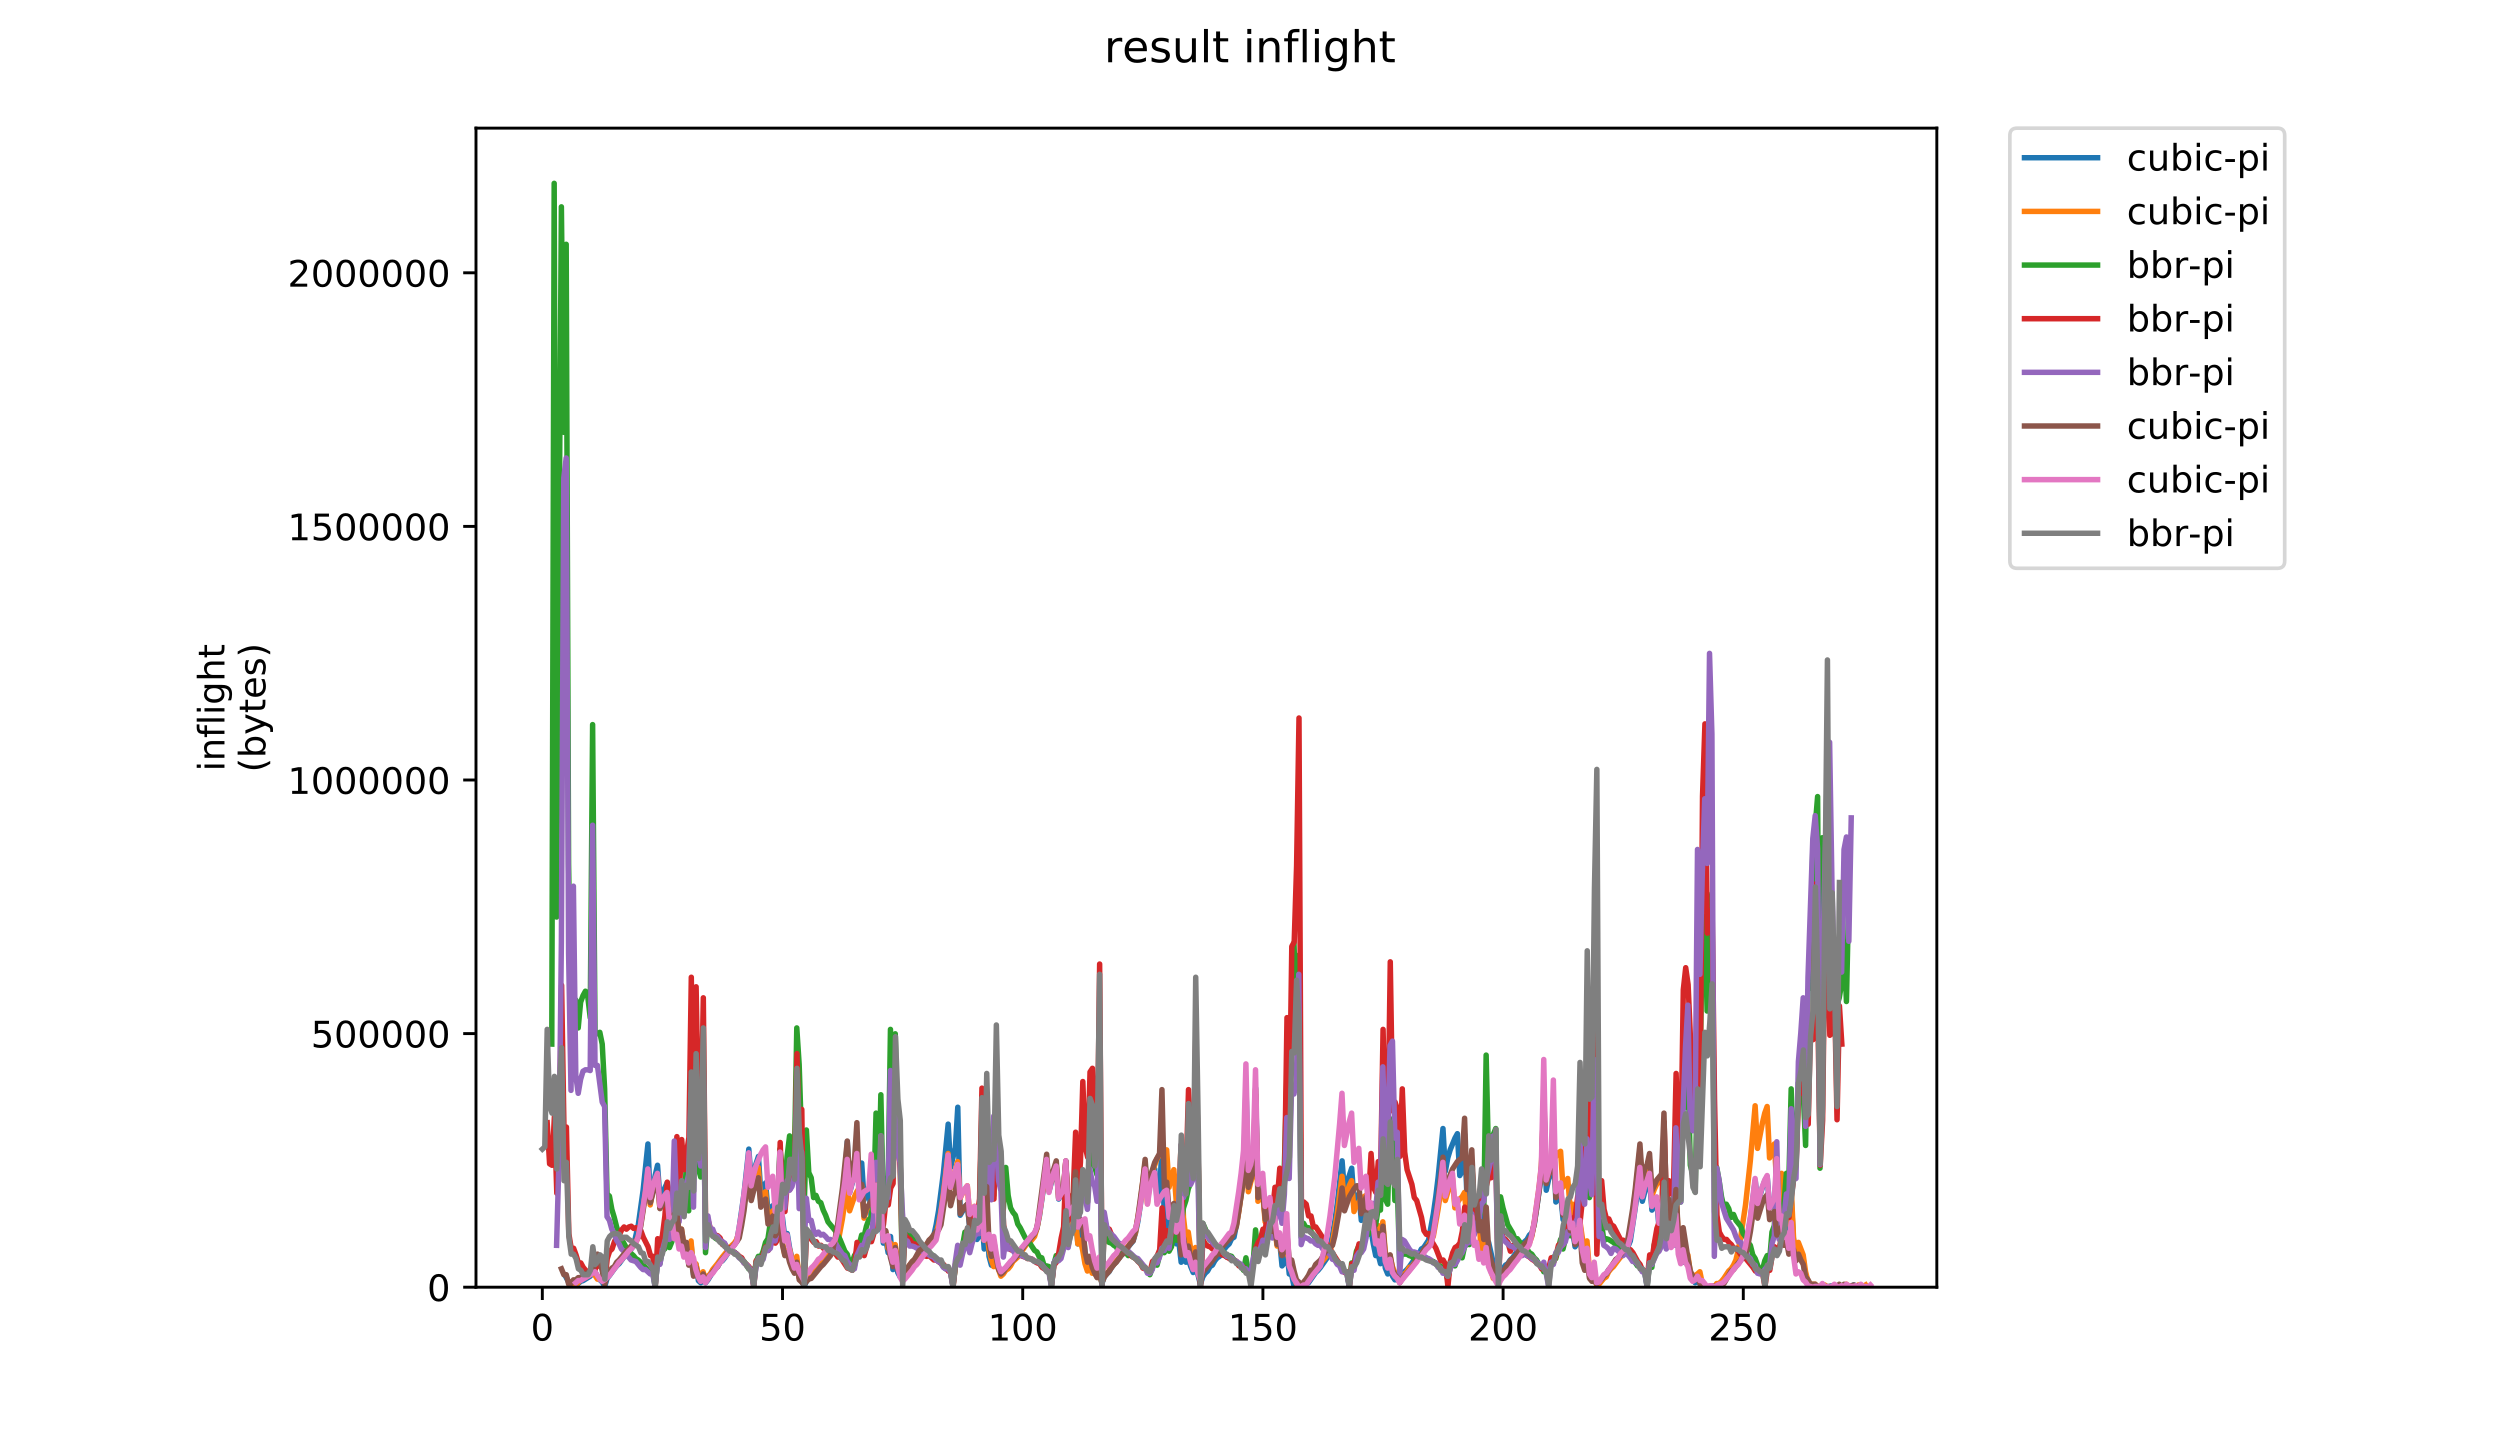 <?xml version="1.0" encoding="utf-8" standalone="no"?>
<!DOCTYPE svg PUBLIC "-//W3C//DTD SVG 1.1//EN"
  "http://www.w3.org/Graphics/SVG/1.1/DTD/svg11.dtd">
<!-- Created with matplotlib (https://matplotlib.org/) -->
<svg height="396pt" version="1.1" viewBox="0 0 684 396" width="684pt" xmlns="http://www.w3.org/2000/svg" xmlns:xlink="http://www.w3.org/1999/xlink">
 <defs>
  <style type="text/css">
*{stroke-linecap:butt;stroke-linejoin:round;}
  </style>
 </defs>
 <g id="figure_1">
  <g id="patch_1">
   <path d="M 0 396 
L 684 396 
L 684 0 
L 0 0 
z
" style="fill:#ffffff;"/>
  </g>
  <g id="axes_1">
   <g id="patch_2">
    <path d="M 130.23 352.174 
L 529.913 352.174 
L 529.913 35.062 
L 130.23 35.062 
z
" style="fill:#ffffff;"/>
   </g>
   <g id="matplotlib.axis_1">
    <g id="xtick_1">
     <g id="line2d_1">
      <defs>
       <path d="M 0 0 
L 0 3.5 
" id="m33ae1ad401" style="stroke:#000000;stroke-width:0.8;"/>
      </defs>
      <g>
       <use style="stroke:#000000;stroke-width:0.8;" x="148.379" xlink:href="#m33ae1ad401" y="352.174"/>
      </g>
     </g>
     <g id="text_1">
      <!-- 0 -->
      <defs>
       <path d="M 31.781 66.406 
Q 24.172 66.406 20.328 58.906 
Q 16.5 51.422 16.5 36.375 
Q 16.5 21.391 20.328 13.891 
Q 24.172 6.391 31.781 6.391 
Q 39.453 6.391 43.281 13.891 
Q 47.125 21.391 47.125 36.375 
Q 47.125 51.422 43.281 58.906 
Q 39.453 66.406 31.781 66.406 
z
M 31.781 74.219 
Q 44.047 74.219 50.516 64.516 
Q 56.984 54.828 56.984 36.375 
Q 56.984 17.969 50.516 8.266 
Q 44.047 -1.422 31.781 -1.422 
Q 19.531 -1.422 13.062 8.266 
Q 6.594 17.969 6.594 36.375 
Q 6.594 54.828 13.062 64.516 
Q 19.531 74.219 31.781 74.219 
z
" id="DejaVuSans-48"/>
      </defs>
      <g transform="translate(145.198 366.773)scale(0.1 -0.1)">
       <use xlink:href="#DejaVuSans-48"/>
      </g>
     </g>
    </g>
    <g id="xtick_2">
     <g id="line2d_2">
      <g>
       <use style="stroke:#000000;stroke-width:0.8;" x="214.096" xlink:href="#m33ae1ad401" y="352.174"/>
      </g>
     </g>
     <g id="text_2">
      <!-- 50 -->
      <defs>
       <path d="M 10.797 72.906 
L 49.516 72.906 
L 49.516 64.594 
L 19.828 64.594 
L 19.828 46.734 
Q 21.969 47.469 24.109 47.828 
Q 26.266 48.188 28.422 48.188 
Q 40.625 48.188 47.75 41.5 
Q 54.891 34.812 54.891 23.391 
Q 54.891 11.625 47.562 5.094 
Q 40.234 -1.422 26.906 -1.422 
Q 22.312 -1.422 17.547 -0.641 
Q 12.797 0.141 7.719 1.703 
L 7.719 11.625 
Q 12.109 9.234 16.797 8.062 
Q 21.484 6.891 26.703 6.891 
Q 35.156 6.891 40.078 11.328 
Q 45.016 15.766 45.016 23.391 
Q 45.016 31 40.078 35.438 
Q 35.156 39.891 26.703 39.891 
Q 22.75 39.891 18.812 39.016 
Q 14.891 38.141 10.797 36.281 
z
" id="DejaVuSans-53"/>
      </defs>
      <g transform="translate(207.734 366.773)scale(0.1 -0.1)">
       <use xlink:href="#DejaVuSans-53"/>
       <use x="63.623" xlink:href="#DejaVuSans-48"/>
      </g>
     </g>
    </g>
    <g id="xtick_3">
     <g id="line2d_3">
      <g>
       <use style="stroke:#000000;stroke-width:0.8;" x="279.814" xlink:href="#m33ae1ad401" y="352.174"/>
      </g>
     </g>
     <g id="text_3">
      <!-- 100 -->
      <defs>
       <path d="M 12.406 8.297 
L 28.516 8.297 
L 28.516 63.922 
L 10.984 60.406 
L 10.984 69.391 
L 28.422 72.906 
L 38.281 72.906 
L 38.281 8.297 
L 54.391 8.297 
L 54.391 0 
L 12.406 0 
z
" id="DejaVuSans-49"/>
      </defs>
      <g transform="translate(270.27 366.773)scale(0.1 -0.1)">
       <use xlink:href="#DejaVuSans-49"/>
       <use x="63.623" xlink:href="#DejaVuSans-48"/>
       <use x="127.246" xlink:href="#DejaVuSans-48"/>
      </g>
     </g>
    </g>
    <g id="xtick_4">
     <g id="line2d_4">
      <g>
       <use style="stroke:#000000;stroke-width:0.8;" x="345.531" xlink:href="#m33ae1ad401" y="352.174"/>
      </g>
     </g>
     <g id="text_4">
      <!-- 150 -->
      <g transform="translate(335.987 366.773)scale(0.1 -0.1)">
       <use xlink:href="#DejaVuSans-49"/>
       <use x="63.623" xlink:href="#DejaVuSans-53"/>
       <use x="127.246" xlink:href="#DejaVuSans-48"/>
      </g>
     </g>
    </g>
    <g id="xtick_5">
     <g id="line2d_5">
      <g>
       <use style="stroke:#000000;stroke-width:0.8;" x="411.248" xlink:href="#m33ae1ad401" y="352.174"/>
      </g>
     </g>
     <g id="text_5">
      <!-- 200 -->
      <defs>
       <path d="M 19.188 8.297 
L 53.609 8.297 
L 53.609 0 
L 7.328 0 
L 7.328 8.297 
Q 12.938 14.109 22.625 23.891 
Q 32.328 33.688 34.812 36.531 
Q 39.547 41.844 41.422 45.531 
Q 43.312 49.219 43.312 52.781 
Q 43.312 58.594 39.234 62.25 
Q 35.156 65.922 28.609 65.922 
Q 23.969 65.922 18.812 64.312 
Q 13.672 62.703 7.812 59.422 
L 7.812 69.391 
Q 13.766 71.781 18.938 73 
Q 24.125 74.219 28.422 74.219 
Q 39.75 74.219 46.484 68.547 
Q 53.219 62.891 53.219 53.422 
Q 53.219 48.922 51.531 44.891 
Q 49.859 40.875 45.406 35.406 
Q 44.188 33.984 37.641 27.219 
Q 31.109 20.453 19.188 8.297 
z
" id="DejaVuSans-50"/>
      </defs>
      <g transform="translate(401.704 366.773)scale(0.1 -0.1)">
       <use xlink:href="#DejaVuSans-50"/>
       <use x="63.623" xlink:href="#DejaVuSans-48"/>
       <use x="127.246" xlink:href="#DejaVuSans-48"/>
      </g>
     </g>
    </g>
    <g id="xtick_6">
     <g id="line2d_6">
      <g>
       <use style="stroke:#000000;stroke-width:0.8;" x="476.965" xlink:href="#m33ae1ad401" y="352.174"/>
      </g>
     </g>
     <g id="text_6">
      <!-- 250 -->
      <g transform="translate(467.422 366.773)scale(0.1 -0.1)">
       <use xlink:href="#DejaVuSans-50"/>
       <use x="63.623" xlink:href="#DejaVuSans-53"/>
       <use x="127.246" xlink:href="#DejaVuSans-48"/>
      </g>
     </g>
    </g>
   </g>
   <g id="matplotlib.axis_2">
    <g id="ytick_1">
     <g id="line2d_7">
      <defs>
       <path d="M 0 0 
L -3.5 0 
" id="m9565094655" style="stroke:#000000;stroke-width:0.8;"/>
      </defs>
      <g>
       <use style="stroke:#000000;stroke-width:0.8;" x="130.23" xlink:href="#m9565094655" y="352.174"/>
      </g>
     </g>
     <g id="text_7">
      <!-- 0 -->
      <g transform="translate(116.868 355.973)scale(0.1 -0.1)">
       <use xlink:href="#DejaVuSans-48"/>
      </g>
     </g>
    </g>
    <g id="ytick_2">
     <g id="line2d_8">
      <g>
       <use style="stroke:#000000;stroke-width:0.8;" x="130.23" xlink:href="#m9565094655" y="282.789"/>
      </g>
     </g>
     <g id="text_8">
      <!-- 500000 -->
      <g transform="translate(85.055 286.588)scale(0.1 -0.1)">
       <use xlink:href="#DejaVuSans-53"/>
       <use x="63.623" xlink:href="#DejaVuSans-48"/>
       <use x="127.246" xlink:href="#DejaVuSans-48"/>
       <use x="190.869" xlink:href="#DejaVuSans-48"/>
       <use x="254.492" xlink:href="#DejaVuSans-48"/>
       <use x="318.115" xlink:href="#DejaVuSans-48"/>
      </g>
     </g>
    </g>
    <g id="ytick_3">
     <g id="line2d_9">
      <g>
       <use style="stroke:#000000;stroke-width:0.8;" x="130.23" xlink:href="#m9565094655" y="213.404"/>
      </g>
     </g>
     <g id="text_9">
      <!-- 1000000 -->
      <g transform="translate(78.693 217.203)scale(0.1 -0.1)">
       <use xlink:href="#DejaVuSans-49"/>
       <use x="63.623" xlink:href="#DejaVuSans-48"/>
       <use x="127.246" xlink:href="#DejaVuSans-48"/>
       <use x="190.869" xlink:href="#DejaVuSans-48"/>
       <use x="254.492" xlink:href="#DejaVuSans-48"/>
       <use x="318.115" xlink:href="#DejaVuSans-48"/>
       <use x="381.738" xlink:href="#DejaVuSans-48"/>
      </g>
     </g>
    </g>
    <g id="ytick_4">
     <g id="line2d_10">
      <g>
       <use style="stroke:#000000;stroke-width:0.8;" x="130.23" xlink:href="#m9565094655" y="144.019"/>
      </g>
     </g>
     <g id="text_10">
      <!-- 1500000 -->
      <g transform="translate(78.693 147.818)scale(0.1 -0.1)">
       <use xlink:href="#DejaVuSans-49"/>
       <use x="63.623" xlink:href="#DejaVuSans-53"/>
       <use x="127.246" xlink:href="#DejaVuSans-48"/>
       <use x="190.869" xlink:href="#DejaVuSans-48"/>
       <use x="254.492" xlink:href="#DejaVuSans-48"/>
       <use x="318.115" xlink:href="#DejaVuSans-48"/>
       <use x="381.738" xlink:href="#DejaVuSans-48"/>
      </g>
     </g>
    </g>
    <g id="ytick_5">
     <g id="line2d_11">
      <g>
       <use style="stroke:#000000;stroke-width:0.8;" x="130.23" xlink:href="#m9565094655" y="74.634"/>
      </g>
     </g>
     <g id="text_11">
      <!-- 2000000 -->
      <g transform="translate(78.693 78.434)scale(0.1 -0.1)">
       <use xlink:href="#DejaVuSans-50"/>
       <use x="63.623" xlink:href="#DejaVuSans-48"/>
       <use x="127.246" xlink:href="#DejaVuSans-48"/>
       <use x="190.869" xlink:href="#DejaVuSans-48"/>
       <use x="254.492" xlink:href="#DejaVuSans-48"/>
       <use x="318.115" xlink:href="#DejaVuSans-48"/>
       <use x="381.738" xlink:href="#DejaVuSans-48"/>
      </g>
     </g>
    </g>
    <g id="text_12">
     <!-- inflight -->
     <defs>
      <path d="M 9.422 54.688 
L 18.406 54.688 
L 18.406 0 
L 9.422 0 
z
M 9.422 75.984 
L 18.406 75.984 
L 18.406 64.594 
L 9.422 64.594 
z
" id="DejaVuSans-105"/>
      <path d="M 54.891 33.016 
L 54.891 0 
L 45.906 0 
L 45.906 32.719 
Q 45.906 40.484 42.875 44.328 
Q 39.844 48.188 33.797 48.188 
Q 26.516 48.188 22.312 43.547 
Q 18.109 38.922 18.109 30.906 
L 18.109 0 
L 9.078 0 
L 9.078 54.688 
L 18.109 54.688 
L 18.109 46.188 
Q 21.344 51.125 25.703 53.562 
Q 30.078 56 35.797 56 
Q 45.219 56 50.047 50.172 
Q 54.891 44.344 54.891 33.016 
z
" id="DejaVuSans-110"/>
      <path d="M 37.109 75.984 
L 37.109 68.5 
L 28.516 68.5 
Q 23.688 68.5 21.797 66.547 
Q 19.922 64.594 19.922 59.516 
L 19.922 54.688 
L 34.719 54.688 
L 34.719 47.703 
L 19.922 47.703 
L 19.922 0 
L 10.891 0 
L 10.891 47.703 
L 2.297 47.703 
L 2.297 54.688 
L 10.891 54.688 
L 10.891 58.5 
Q 10.891 67.625 15.141 71.797 
Q 19.391 75.984 28.609 75.984 
z
" id="DejaVuSans-102"/>
      <path d="M 9.422 75.984 
L 18.406 75.984 
L 18.406 0 
L 9.422 0 
z
" id="DejaVuSans-108"/>
      <path d="M 45.406 27.984 
Q 45.406 37.75 41.375 43.109 
Q 37.359 48.484 30.078 48.484 
Q 22.859 48.484 18.828 43.109 
Q 14.797 37.75 14.797 27.984 
Q 14.797 18.266 18.828 12.891 
Q 22.859 7.516 30.078 7.516 
Q 37.359 7.516 41.375 12.891 
Q 45.406 18.266 45.406 27.984 
z
M 54.391 6.781 
Q 54.391 -7.172 48.188 -13.984 
Q 42 -20.797 29.203 -20.797 
Q 24.469 -20.797 20.266 -20.094 
Q 16.062 -19.391 12.109 -17.922 
L 12.109 -9.188 
Q 16.062 -11.328 19.922 -12.344 
Q 23.781 -13.375 27.781 -13.375 
Q 36.625 -13.375 41.016 -8.766 
Q 45.406 -4.156 45.406 5.172 
L 45.406 9.625 
Q 42.625 4.781 38.281 2.391 
Q 33.938 0 27.875 0 
Q 17.828 0 11.672 7.656 
Q 5.516 15.328 5.516 27.984 
Q 5.516 40.672 11.672 48.328 
Q 17.828 56 27.875 56 
Q 33.938 56 38.281 53.609 
Q 42.625 51.219 45.406 46.391 
L 45.406 54.688 
L 54.391 54.688 
z
" id="DejaVuSans-103"/>
      <path d="M 54.891 33.016 
L 54.891 0 
L 45.906 0 
L 45.906 32.719 
Q 45.906 40.484 42.875 44.328 
Q 39.844 48.188 33.797 48.188 
Q 26.516 48.188 22.312 43.547 
Q 18.109 38.922 18.109 30.906 
L 18.109 0 
L 9.078 0 
L 9.078 75.984 
L 18.109 75.984 
L 18.109 46.188 
Q 21.344 51.125 25.703 53.562 
Q 30.078 56 35.797 56 
Q 45.219 56 50.047 50.172 
Q 54.891 44.344 54.891 33.016 
z
" id="DejaVuSans-104"/>
      <path d="M 18.312 70.219 
L 18.312 54.688 
L 36.812 54.688 
L 36.812 47.703 
L 18.312 47.703 
L 18.312 18.016 
Q 18.312 11.328 20.141 9.422 
Q 21.969 7.516 27.594 7.516 
L 36.812 7.516 
L 36.812 0 
L 27.594 0 
Q 17.188 0 13.234 3.875 
Q 9.281 7.766 9.281 18.016 
L 9.281 47.703 
L 2.688 47.703 
L 2.688 54.688 
L 9.281 54.688 
L 9.281 70.219 
z
" id="DejaVuSans-116"/>
     </defs>
     <g transform="translate(61.415 211.018)rotate(-90)scale(0.1 -0.1)">
      <use xlink:href="#DejaVuSans-105"/>
      <use x="27.783" xlink:href="#DejaVuSans-110"/>
      <use x="91.162" xlink:href="#DejaVuSans-102"/>
      <use x="126.367" xlink:href="#DejaVuSans-108"/>
      <use x="154.15" xlink:href="#DejaVuSans-105"/>
      <use x="181.934" xlink:href="#DejaVuSans-103"/>
      <use x="245.41" xlink:href="#DejaVuSans-104"/>
      <use x="308.789" xlink:href="#DejaVuSans-116"/>
     </g>
     <!-- (bytes) -->
     <defs>
      <path d="M 31 75.875 
Q 24.469 64.656 21.281 53.656 
Q 18.109 42.672 18.109 31.391 
Q 18.109 20.125 21.312 9.062 
Q 24.516 -2 31 -13.188 
L 23.188 -13.188 
Q 15.875 -1.703 12.234 9.375 
Q 8.594 20.453 8.594 31.391 
Q 8.594 42.281 12.203 53.312 
Q 15.828 64.359 23.188 75.875 
z
" id="DejaVuSans-40"/>
      <path d="M 48.688 27.297 
Q 48.688 37.203 44.609 42.844 
Q 40.531 48.484 33.406 48.484 
Q 26.266 48.484 22.188 42.844 
Q 18.109 37.203 18.109 27.297 
Q 18.109 17.391 22.188 11.75 
Q 26.266 6.109 33.406 6.109 
Q 40.531 6.109 44.609 11.75 
Q 48.688 17.391 48.688 27.297 
z
M 18.109 46.391 
Q 20.953 51.266 25.266 53.625 
Q 29.594 56 35.594 56 
Q 45.562 56 51.781 48.094 
Q 58.016 40.188 58.016 27.297 
Q 58.016 14.406 51.781 6.484 
Q 45.562 -1.422 35.594 -1.422 
Q 29.594 -1.422 25.266 0.953 
Q 20.953 3.328 18.109 8.203 
L 18.109 0 
L 9.078 0 
L 9.078 75.984 
L 18.109 75.984 
z
" id="DejaVuSans-98"/>
      <path d="M 32.172 -5.078 
Q 28.375 -14.844 24.75 -17.812 
Q 21.141 -20.797 15.094 -20.797 
L 7.906 -20.797 
L 7.906 -13.281 
L 13.188 -13.281 
Q 16.891 -13.281 18.938 -11.516 
Q 21 -9.766 23.484 -3.219 
L 25.094 0.875 
L 2.984 54.688 
L 12.5 54.688 
L 29.594 11.922 
L 46.688 54.688 
L 56.203 54.688 
z
" id="DejaVuSans-121"/>
      <path d="M 56.203 29.594 
L 56.203 25.203 
L 14.891 25.203 
Q 15.484 15.922 20.484 11.062 
Q 25.484 6.203 34.422 6.203 
Q 39.594 6.203 44.453 7.469 
Q 49.312 8.734 54.109 11.281 
L 54.109 2.781 
Q 49.266 0.734 44.188 -0.344 
Q 39.109 -1.422 33.891 -1.422 
Q 20.797 -1.422 13.156 6.188 
Q 5.516 13.812 5.516 26.812 
Q 5.516 40.234 12.766 48.109 
Q 20.016 56 32.328 56 
Q 43.359 56 49.781 48.891 
Q 56.203 41.797 56.203 29.594 
z
M 47.219 32.234 
Q 47.125 39.594 43.094 43.984 
Q 39.062 48.391 32.422 48.391 
Q 24.906 48.391 20.391 44.141 
Q 15.875 39.891 15.188 32.172 
z
" id="DejaVuSans-101"/>
      <path d="M 44.281 53.078 
L 44.281 44.578 
Q 40.484 46.531 36.375 47.5 
Q 32.281 48.484 27.875 48.484 
Q 21.188 48.484 17.844 46.438 
Q 14.5 44.391 14.5 40.281 
Q 14.5 37.156 16.891 35.375 
Q 19.281 33.594 26.516 31.984 
L 29.594 31.297 
Q 39.156 29.25 43.188 25.516 
Q 47.219 21.781 47.219 15.094 
Q 47.219 7.469 41.188 3.016 
Q 35.156 -1.422 24.609 -1.422 
Q 20.219 -1.422 15.453 -0.562 
Q 10.688 0.297 5.422 2 
L 5.422 11.281 
Q 10.406 8.688 15.234 7.391 
Q 20.062 6.109 24.812 6.109 
Q 31.156 6.109 34.562 8.281 
Q 37.984 10.453 37.984 14.406 
Q 37.984 18.062 35.516 20.016 
Q 33.062 21.969 24.703 23.781 
L 21.578 24.516 
Q 13.234 26.266 9.516 29.906 
Q 5.812 33.547 5.812 39.891 
Q 5.812 47.609 11.281 51.797 
Q 16.75 56 26.812 56 
Q 31.781 56 36.172 55.266 
Q 40.578 54.547 44.281 53.078 
z
" id="DejaVuSans-115"/>
      <path d="M 8.016 75.875 
L 15.828 75.875 
Q 23.141 64.359 26.781 53.312 
Q 30.422 42.281 30.422 31.391 
Q 30.422 20.453 26.781 9.375 
Q 23.141 -1.703 15.828 -13.188 
L 8.016 -13.188 
Q 14.5 -2 17.703 9.062 
Q 20.906 20.125 20.906 31.391 
Q 20.906 42.672 17.703 53.656 
Q 14.5 64.656 8.016 75.875 
z
" id="DejaVuSans-41"/>
     </defs>
     <g transform="translate(72.613 211.295)rotate(-90)scale(0.1 -0.1)">
      <use xlink:href="#DejaVuSans-40"/>
      <use x="39.014" xlink:href="#DejaVuSans-98"/>
      <use x="102.49" xlink:href="#DejaVuSans-121"/>
      <use x="161.67" xlink:href="#DejaVuSans-116"/>
      <use x="200.879" xlink:href="#DejaVuSans-101"/>
      <use x="262.402" xlink:href="#DejaVuSans-115"/>
      <use x="314.502" xlink:href="#DejaVuSans-41"/>
     </g>
    </g>
   </g>
   <g id="line2d_12">
    <path clip-path="url(#p1d6c0a8851)" d="M 154.929 349.562 
L 155.586 350.768 
L 156.243 351.169 
L 156.9 350.969 
L 157.557 350.567 
L 158.214 351.169 
L 158.872 350.567 
L 159.529 350.366 
L 161.5 349.16 
L 162.157 348.155 
L 162.815 348.155 
L 164.129 350.165 
L 164.786 350.768 
L 165.443 351.973 
L 166.1 349.763 
L 166.758 348.959 
L 168.072 347.151 
L 168.729 346.347 
L 169.386 345.744 
L 170.701 343.936 
L 171.358 343.333 
L 173.329 340.922 
L 174.644 335.094 
L 175.958 325.65 
L 177.272 312.991 
L 177.93 329.066 
L 179.244 321.631 
L 179.901 318.818 
L 180.558 327.861 
L 182.53 323.641 
L 183.187 332.08 
L 183.844 330.875 
L 184.501 337.104 
L 185.158 335.697 
L 185.816 340.118 
L 186.473 339.314 
L 187.13 342.931 
L 187.787 342.127 
L 188.444 345.141 
L 189.102 340.52 
L 189.759 348.758 
L 190.416 345.945 
L 191.073 350.366 
L 191.73 350.969 
L 192.387 348.959 
L 193.045 350.969 
L 193.702 350.165 
L 195.673 346.95 
L 196.33 346.548 
L 196.988 345.342 
L 197.645 344.94 
L 198.302 344.137 
L 200.273 341.123 
L 200.931 340.52 
L 201.588 339.515 
L 202.245 335.898 
L 203.559 326.655 
L 204.874 314.398 
L 205.531 323.038 
L 206.845 318.416 
L 207.502 316.407 
L 208.16 326.454 
L 208.817 324.846 
L 209.474 323.641 
L 210.131 331.678 
L 210.788 330.473 
L 211.445 329.87 
L 212.103 335.697 
L 212.76 334.492 
L 213.417 334.09 
L 214.074 333.085 
L 214.731 338.711 
L 215.388 337.506 
L 216.046 341.524 
L 216.703 344.538 
L 217.36 346.749 
L 218.017 344.94 
L 218.674 349.361 
L 219.331 350.366 
L 219.989 351.973 
L 220.646 350.567 
L 221.303 349.763 
L 222.617 348.557 
L 223.932 346.749 
L 225.246 345.543 
L 226.56 343.735 
L 227.218 343.333 
L 227.875 342.328 
L 228.532 340.52 
L 229.189 337.104 
L 230.503 328.463 
L 231.161 323.038 
L 231.818 312.388 
L 232.475 326.253 
L 233.789 321.431 
L 235.104 318.818 
L 235.761 318.215 
L 236.418 328.262 
L 237.075 326.253 
L 237.732 325.047 
L 238.389 333.487 
L 239.047 331.678 
L 239.704 318.416 
L 240.361 336.3 
L 241.018 332.08 
L 241.675 340.118 
L 242.332 338.912 
L 242.99 342.73 
L 243.647 338.309 
L 244.304 347.352 
L 244.961 343.132 
L 245.618 348.155 
L 246.276 349.361 
L 246.933 348.959 
L 247.59 348.356 
L 249.561 345.543 
L 251.533 343.132 
L 252.19 342.127 
L 252.847 341.524 
L 254.819 339.113 
L 255.476 338.108 
L 256.133 335.094 
L 256.79 331.277 
L 258.105 321.029 
L 259.419 307.566 
L 260.076 319.421 
L 261.39 313.996 
L 262.048 302.944 
L 262.705 332.482 
L 264.019 330.272 
L 264.676 329.468 
L 265.334 336.099 
L 265.991 334.893 
L 266.648 334.09 
L 267.305 339.113 
L 267.962 338.108 
L 268.619 333.085 
L 269.277 341.725 
L 269.934 332.482 
L 270.591 343.735 
L 271.248 346.146 
L 271.905 346.347 
L 272.562 344.538 
L 273.22 346.749 
L 273.877 348.356 
L 274.534 347.754 
L 275.848 346.146 
L 276.505 345.543 
L 277.82 343.735 
L 282.42 338.108 
L 283.077 337.506 
L 283.734 335.898 
L 284.392 332.683 
L 285.706 323.641 
L 286.363 318.015 
L 287.02 325.851 
L 288.335 321.029 
L 288.992 319.22 
L 289.649 328.062 
L 290.963 325.851 
L 291.62 317.814 
L 292.278 332.482 
L 292.935 331.277 
L 293.592 337.305 
L 294.249 331.678 
L 294.906 340.319 
L 295.563 339.716 
L 296.221 336.3 
L 296.878 342.73 
L 297.535 345.744 
L 298.192 343.936 
L 298.849 346.749 
L 299.506 348.155 
L 300.164 349.16 
L 300.821 348.356 
L 301.478 351.169 
L 302.135 349.361 
L 302.792 348.557 
L 303.45 347.954 
L 304.107 346.749 
L 310.021 339.515 
L 310.678 337.305 
L 311.336 334.09 
L 311.993 329.669 
L 313.307 318.617 
L 313.964 327.057 
L 314.621 323.641 
L 315.279 321.431 
L 315.936 319.823 
L 316.593 328.664 
L 317.25 327.057 
L 317.907 313.594 
L 318.564 332.884 
L 319.222 331.678 
L 319.879 337.908 
L 320.536 336.501 
L 321.193 335.697 
L 321.85 340.319 
L 322.508 339.515 
L 323.165 345.342 
L 323.822 341.926 
L 324.479 345.342 
L 325.136 344.538 
L 325.793 346.548 
L 326.451 348.155 
L 327.108 344.94 
L 327.765 348.758 
L 328.422 351.37 
L 329.079 349.361 
L 329.736 348.356 
L 330.394 347.754 
L 331.051 346.548 
L 331.708 346.146 
L 332.365 344.94 
L 333.022 344.137 
L 333.679 343.735 
L 334.337 342.529 
L 335.651 340.922 
L 336.308 340.319 
L 336.965 338.912 
L 337.622 338.51 
L 338.28 335.094 
L 339.594 326.454 
L 340.251 321.631 
L 340.908 297.318 
L 341.566 324.846 
L 342.223 322.033 
L 342.88 320.024 
L 343.537 297.72 
L 344.194 327.459 
L 345.509 325.449 
L 346.166 333.085 
L 346.823 331.678 
L 347.48 330.875 
L 348.137 336.501 
L 348.794 335.496 
L 349.452 340.52 
L 350.109 339.515 
L 350.766 346.347 
L 351.423 345.543 
L 352.08 341.926 
L 352.737 348.557 
L 353.395 348.758 
L 354.052 351.973 
L 354.709 351.571 
L 355.366 351.772 
L 356.023 352.174 
L 356.68 351.571 
L 357.338 351.169 
L 357.995 350.969 
L 359.966 348.155 
L 360.624 347.553 
L 361.281 346.749 
L 363.252 343.936 
L 363.909 341.524 
L 365.224 334.09 
L 365.881 329.267 
L 367.195 317.613 
L 367.852 326.253 
L 368.51 323.239 
L 369.167 321.631 
L 369.824 319.622 
L 370.481 328.865 
L 371.138 327.459 
L 371.795 326.655 
L 372.453 333.889 
L 373.11 332.482 
L 373.767 331.678 
L 374.424 337.305 
L 375.081 336.3 
L 375.738 340.319 
L 376.396 343.534 
L 377.053 343.132 
L 377.71 345.744 
L 378.367 341.524 
L 379.024 346.95 
L 379.682 348.557 
L 380.339 346.95 
L 380.996 349.16 
L 381.653 350.165 
L 382.31 349.964 
L 382.967 349.562 
L 383.625 348.557 
L 384.939 347.352 
L 385.596 346.548 
L 387.568 343.735 
L 388.225 343.132 
L 388.882 341.725 
L 389.539 341.323 
L 390.853 339.314 
L 392.168 332.08 
L 392.825 327.459 
L 393.482 322.033 
L 394.796 308.771 
L 395.454 320.426 
L 396.111 316.809 
L 396.768 314.599 
L 398.082 311.384 
L 398.74 310.178 
L 399.397 321.631 
L 400.054 320.426 
L 400.711 310.379 
L 401.368 327.861 
L 402.025 326.454 
L 402.683 325.65 
L 403.34 332.884 
L 403.997 331.277 
L 404.654 330.674 
L 405.311 330.272 
L 406.626 341.926 
L 407.283 339.917 
L 408.597 345.744 
L 409.254 347.553 
L 409.911 350.768 
L 410.569 348.155 
L 411.883 346.146 
L 412.54 345.744 
L 413.197 344.739 
L 413.854 344.137 
L 416.483 340.319 
L 417.798 339.113 
L 418.455 337.908 
L 419.112 337.305 
L 419.769 335.094 
L 421.741 321.431 
L 422.398 301.337 
L 423.055 325.65 
L 423.712 322.636 
L 424.369 321.23 
L 425.026 310.379 
L 425.684 328.865 
L 426.998 326.655 
L 427.655 333.688 
L 428.312 332.482 
L 428.969 331.678 
L 429.627 337.506 
L 430.284 336.501 
L 430.941 341.123 
L 431.598 340.118 
L 432.255 334.291 
L 432.912 342.931 
L 433.57 345.543 
L 434.227 343.735 
L 434.884 346.749 
L 435.541 348.557 
L 436.198 349.562 
L 436.856 351.37 
L 437.513 350.969 
L 438.17 349.964 
L 438.827 349.361 
L 439.484 348.557 
L 440.141 347.352 
L 440.799 346.95 
L 441.456 345.945 
L 442.113 345.342 
L 442.77 344.538 
L 444.742 341.323 
L 445.399 341.123 
L 446.056 339.515 
L 448.027 326.253 
L 448.685 320.627 
L 449.342 328.664 
L 450.656 323.641 
L 451.313 322.636 
L 451.97 331.076 
L 453.285 328.463 
L 453.942 336.3 
L 454.599 334.09 
L 455.256 332.281 
L 455.914 338.51 
L 456.571 337.305 
L 457.228 336.501 
L 457.885 336.3 
L 458.542 340.721 
L 459.199 339.716 
L 459.857 343.333 
L 460.514 345.342 
L 461.171 341.725 
L 462.485 348.758 
L 463.8 350.969 
L 464.457 349.16 
L 465.114 351.37 
L 465.771 350.969 
L 466.428 351.973 
L 467.085 352.174 
L 468.4 352.174 
L 469.057 351.973 
L 469.714 351.973 
L 470.371 351.169 
L 471.028 351.169 
L 471.686 350.165 
L 472.343 349.562 
L 473.657 347.754 
L 474.314 346.95 
L 474.972 346.347 
L 476.286 344.538 
L 476.943 343.735 
L 477.6 340.922 
L 478.257 337.506 
L 478.915 333.487 
L 480.229 323.038 
L 480.886 329.267 
L 482.2 324.846 
L 482.858 323.038 
L 483.515 322.033 
L 484.172 330.473 
L 484.829 329.066 
L 485.486 328.062 
L 486.143 321.029 
L 486.801 333.889 
L 487.458 333.085 
L 488.115 338.309 
L 488.772 337.506 
L 489.429 336.099 
L 490.086 327.861 
L 490.744 340.319 
L 491.401 343.735 
L 492.058 342.73 
L 492.715 343.132 
L 493.372 344.538 
L 494.03 350.165 
L 494.687 350.768 
L 495.344 351.772 
L 496.001 352.174 
L 497.973 352.174 
L 498.63 351.37 
L 499.287 352.174 
L 499.944 352.174 
L 501.258 351.772 
L 501.916 351.772 
L 502.573 352.174 
L 505.201 352.174 
L 505.859 351.772 
L 506.516 352.174 
L 507.173 351.571 
L 507.83 352.174 
L 508.487 352.174 
L 509.144 351.772 
L 509.144 351.772 
" style="fill:none;stroke:#1f77b4;stroke-linecap:square;stroke-width:1.5;"/>
   </g>
   <g id="line2d_13">
    <path clip-path="url(#p1d6c0a8851)" d="M 156.217 350.969 
L 156.874 351.571 
L 157.531 351.37 
L 158.188 350.969 
L 158.845 349.964 
L 160.16 349.562 
L 161.474 348.758 
L 162.131 345.141 
L 162.788 348.959 
L 163.445 349.964 
L 164.103 349.562 
L 164.76 350.366 
L 165.417 349.763 
L 166.074 349.562 
L 167.389 347.754 
L 168.046 346.95 
L 168.703 345.945 
L 169.36 345.342 
L 170.674 343.735 
L 171.332 343.132 
L 171.989 342.127 
L 173.303 340.922 
L 173.96 339.917 
L 174.617 338.51 
L 175.275 335.094 
L 176.589 326.454 
L 177.246 320.828 
L 177.903 329.669 
L 178.56 325.65 
L 179.218 323.44 
L 179.875 321.832 
L 180.532 330.473 
L 181.846 327.861 
L 182.503 327.057 
L 183.161 334.692 
L 183.818 333.286 
L 184.475 332.683 
L 185.132 331.678 
L 185.789 337.506 
L 186.447 336.3 
L 187.104 340.721 
L 187.761 340.118 
L 188.418 343.333 
L 189.075 339.515 
L 189.732 347.954 
L 190.39 345.744 
L 191.047 348.557 
L 191.704 349.763 
L 192.361 347.954 
L 193.018 350.165 
L 193.675 349.16 
L 194.333 348.557 
L 194.99 347.352 
L 196.304 345.744 
L 197.618 343.936 
L 200.247 340.721 
L 200.904 340.118 
L 201.561 339.113 
L 202.219 337.104 
L 203.533 328.463 
L 204.19 323.44 
L 204.847 317.412 
L 205.505 326.253 
L 206.162 323.239 
L 206.819 321.029 
L 207.476 319.421 
L 208.133 328.463 
L 208.79 327.057 
L 209.448 326.052 
L 210.105 333.487 
L 211.419 331.277 
L 212.076 338.51 
L 212.733 336.3 
L 213.391 327.66 
L 214.048 339.917 
L 214.705 343.132 
L 215.362 342.328 
L 216.019 341.725 
L 216.676 344.739 
L 217.334 347.151 
L 217.991 343.735 
L 218.648 349.562 
L 219.305 349.16 
L 219.962 350.768 
L 220.619 349.361 
L 221.277 349.16 
L 225.877 343.534 
L 226.534 342.931 
L 227.848 341.323 
L 229.163 340.52 
L 230.477 333.487 
L 231.791 324.244 
L 232.449 331.277 
L 233.763 327.459 
L 234.42 326.052 
L 235.077 325.047 
L 235.734 324.445 
L 236.392 333.286 
L 237.049 331.076 
L 237.706 330.272 
L 238.363 329.267 
L 239.02 329.066 
L 239.677 315 
L 240.335 334.09 
L 240.992 326.052 
L 241.649 337.908 
L 242.306 336.903 
L 242.963 341.524 
L 243.621 340.118 
L 244.278 343.735 
L 244.935 340.52 
L 245.592 345.342 
L 246.906 349.361 
L 247.564 347.954 
L 248.878 346.146 
L 249.535 345.342 
L 250.192 344.739 
L 250.849 343.936 
L 252.821 341.123 
L 253.478 340.52 
L 254.792 338.912 
L 255.45 338.309 
L 256.107 337.506 
L 256.764 335.094 
L 257.421 331.477 
L 258.078 326.856 
L 259.393 315.603 
L 260.05 325.047 
L 261.364 320.225 
L 262.021 317.814 
L 262.679 327.861 
L 263.336 326.454 
L 264.65 324.445 
L 265.307 332.683 
L 266.622 330.071 
L 267.279 336.501 
L 267.936 335.295 
L 268.593 326.052 
L 269.25 339.314 
L 269.907 335.898 
L 270.565 341.725 
L 271.222 344.739 
L 271.879 346.548 
L 272.536 345.141 
L 273.193 347.352 
L 273.85 349.16 
L 274.508 348.557 
L 275.165 347.553 
L 275.822 347.151 
L 276.479 346.347 
L 277.136 345.141 
L 278.451 343.936 
L 281.079 340.118 
L 281.737 339.917 
L 283.051 338.309 
L 283.708 336.099 
L 284.365 332.482 
L 285.68 323.239 
L 286.337 317.211 
L 286.994 325.65 
L 287.651 322.837 
L 288.965 318.416 
L 289.623 327.66 
L 290.28 326.454 
L 290.937 325.65 
L 291.594 317.814 
L 292.251 332.08 
L 292.908 330.875 
L 293.566 337.104 
L 294.223 332.281 
L 294.88 340.319 
L 295.537 339.314 
L 296.194 341.926 
L 296.851 345.744 
L 297.509 347.754 
L 298.166 345.945 
L 298.823 348.356 
L 299.48 347.954 
L 300.137 349.361 
L 300.795 347.954 
L 301.452 350.969 
L 302.109 349.16 
L 302.766 348.356 
L 303.423 347.754 
L 304.08 346.548 
L 304.738 345.945 
L 305.395 344.94 
L 306.052 344.338 
L 308.023 341.524 
L 308.681 340.922 
L 309.995 339.113 
L 310.652 337.305 
L 311.966 329.267 
L 313.281 318.215 
L 313.938 329.267 
L 314.595 322.435 
L 316.567 317.01 
L 317.224 316.005 
L 317.881 315.402 
L 319.195 314.599 
L 319.853 324.846 
L 320.51 322.033 
L 321.167 320.024 
L 321.824 328.664 
L 322.481 327.258 
L 323.138 313.393 
L 323.796 333.085 
L 324.453 338.711 
L 325.11 337.104 
L 325.767 341.725 
L 326.424 344.739 
L 327.081 341.323 
L 328.396 350.768 
L 329.053 346.95 
L 329.71 346.347 
L 330.367 345.543 
L 331.682 343.735 
L 332.339 343.132 
L 333.653 341.123 
L 334.31 340.52 
L 334.967 339.515 
L 335.625 338.912 
L 336.939 337.305 
L 337.596 336.702 
L 338.253 335.295 
L 338.911 331.678 
L 340.225 322.234 
L 340.882 307.968 
L 341.539 326.052 
L 342.196 323.44 
L 342.854 321.431 
L 343.511 298.122 
L 344.168 328.664 
L 345.482 326.454 
L 346.139 334.291 
L 346.797 332.482 
L 347.454 331.678 
L 348.111 337.104 
L 348.768 336.3 
L 349.425 340.922 
L 350.082 339.917 
L 350.74 343.333 
L 351.397 342.127 
L 352.054 342.127 
L 352.711 344.94 
L 353.368 345.141 
L 354.025 349.16 
L 354.683 351.169 
L 355.34 352.174 
L 355.997 352.174 
L 356.654 351.772 
L 357.311 350.969 
L 357.969 349.964 
L 358.626 349.361 
L 359.283 348.557 
L 361.254 345.744 
L 362.569 344.137 
L 363.883 342.328 
L 364.54 340.118 
L 365.855 332.281 
L 367.169 321.832 
L 367.826 328.865 
L 369.14 324.445 
L 369.798 323.038 
L 370.455 331.477 
L 371.112 329.87 
L 372.426 327.861 
L 373.741 327.057 
L 374.398 333.688 
L 375.712 330.071 
L 376.369 336.501 
L 377.027 335.295 
L 377.684 339.917 
L 378.341 334.291 
L 378.998 342.328 
L 379.655 345.141 
L 380.312 343.534 
L 380.97 346.548 
L 381.627 348.155 
L 382.941 350.366 
L 384.255 348.557 
L 384.913 347.954 
L 385.57 346.749 
L 386.227 346.548 
L 387.541 344.739 
L 388.856 343.132 
L 389.513 342.127 
L 390.17 341.524 
L 392.141 338.309 
L 393.456 330.875 
L 394.113 326.253 
L 394.77 320.225 
L 395.427 328.463 
L 396.742 324.043 
L 397.399 322.435 
L 398.056 330.473 
L 398.713 329.066 
L 399.37 328.062 
L 400.028 327.459 
L 400.685 326.253 
L 401.342 333.889 
L 401.999 332.884 
L 402.656 328.062 
L 403.313 337.506 
L 403.971 336.702 
L 404.628 331.678 
L 405.285 344.137 
L 405.942 343.333 
L 406.599 337.305 
L 407.256 345.342 
L 408.571 349.763 
L 409.228 348.356 
L 409.885 351.37 
L 410.542 349.763 
L 411.857 348.557 
L 413.828 345.744 
L 414.485 344.94 
L 415.143 344.338 
L 415.8 343.333 
L 416.457 342.73 
L 417.771 340.922 
L 418.428 340.118 
L 419.086 338.309 
L 419.743 334.692 
L 421.057 325.248 
L 421.714 319.22 
L 422.371 302.14 
L 423.029 323.44 
L 424.343 319.22 
L 425 317.412 
L 426.314 315.402 
L 426.972 315 
L 427.629 324.846 
L 428.943 322.435 
L 429.6 330.674 
L 430.257 329.468 
L 430.915 335.898 
L 431.572 334.492 
L 432.229 333.889 
L 433.543 342.931 
L 434.201 339.515 
L 434.858 347.352 
L 435.515 346.749 
L 436.172 347.754 
L 436.829 351.571 
L 437.486 351.37 
L 438.801 349.763 
L 439.458 349.361 
L 440.115 347.954 
L 440.772 347.151 
L 441.429 346.548 
L 442.744 344.739 
L 444.058 343.132 
L 444.715 341.926 
L 445.372 339.917 
L 446.03 336.501 
L 446.687 332.281 
L 448.001 321.431 
L 448.658 315 
L 449.316 324.244 
L 449.973 321.23 
L 451.287 317.412 
L 451.944 327.258 
L 452.601 325.449 
L 453.259 324.043 
L 453.916 323.44 
L 454.573 322.435 
L 455.23 312.187 
L 455.887 330.674 
L 456.544 329.267 
L 457.202 335.496 
L 457.859 334.291 
L 458.516 324.445 
L 459.173 338.912 
L 459.83 342.73 
L 460.487 345.141 
L 461.145 343.936 
L 461.802 343.333 
L 462.459 348.155 
L 463.116 349.16 
L 463.773 348.959 
L 464.43 348.557 
L 465.088 347.954 
L 465.745 351.169 
L 466.402 351.973 
L 467.059 351.973 
L 467.716 352.174 
L 468.374 351.973 
L 469.031 352.174 
L 469.688 351.169 
L 470.345 351.169 
L 471.002 350.567 
L 471.659 349.763 
L 472.974 347.754 
L 473.631 347.151 
L 474.288 346.146 
L 474.945 344.739 
L 475.602 341.926 
L 476.26 338.51 
L 477.574 329.669 
L 478.888 317.613 
L 480.203 302.542 
L 480.86 314.197 
L 482.174 307.365 
L 482.831 304.552 
L 483.488 302.743 
L 484.146 316.809 
L 484.803 314.599 
L 485.46 312.991 
L 486.117 324.043 
L 487.432 321.029 
L 488.089 330.071 
L 488.746 328.463 
L 489.403 334.893 
L 490.06 324.646 
L 490.717 338.711 
L 491.375 342.73 
L 492.032 339.917 
L 493.346 343.333 
L 494.003 347.954 
L 494.66 350.567 
L 495.318 351.571 
L 495.975 351.37 
L 496.632 351.37 
L 497.289 352.174 
L 497.946 351.772 
L 498.603 351.772 
L 499.261 351.571 
L 499.918 352.174 
L 501.889 352.174 
L 503.204 351.772 
L 503.861 351.772 
L 504.518 352.174 
L 505.175 351.37 
L 505.832 352.174 
L 506.49 352.174 
L 507.147 351.973 
L 507.804 352.174 
L 508.461 351.571 
L 509.775 351.973 
L 510.433 351.571 
L 510.433 351.571 
" style="fill:none;stroke:#ff7f0e;stroke-linecap:square;stroke-width:1.5;"/>
   </g>
   <g id="line2d_14">
    <path clip-path="url(#p1d6c0a8851)" d="M 150.967 285.663 
L 151.624 50.163 
L 152.281 250.901 
L 153.596 56.593 
L 154.253 118.281 
L 154.91 66.841 
L 155.567 236.433 
L 156.224 278.43 
L 156.882 273.205 
L 157.539 273.607 
L 158.196 281.243 
L 158.853 274.21 
L 159.51 272.401 
L 160.168 271.196 
L 160.825 272.803 
L 161.482 278.43 
L 162.139 198.255 
L 162.796 282.247 
L 163.453 282.85 
L 164.111 282.448 
L 164.768 285.663 
L 165.425 297.921 
L 166.082 326.655 
L 166.739 327.258 
L 167.396 330.875 
L 168.054 333.085 
L 168.711 335.697 
L 169.368 337.707 
L 171.997 342.529 
L 172.654 342.931 
L 173.311 343.534 
L 173.968 344.338 
L 174.625 344.739 
L 175.94 345.945 
L 177.911 348.356 
L 178.568 347.954 
L 179.226 351.973 
L 179.883 345.342 
L 180.54 345.744 
L 181.197 342.127 
L 181.854 341.725 
L 182.511 338.912 
L 183.169 341.323 
L 183.826 339.716 
L 184.483 318.015 
L 185.14 333.889 
L 185.797 333.085 
L 186.454 328.262 
L 187.112 332.08 
L 187.769 318.818 
L 188.426 331.277 
L 189.083 302.944 
L 190.397 308.369 
L 191.055 319.622 
L 191.712 322.033 
L 192.369 286.065 
L 193.026 342.73 
L 193.683 334.692 
L 194.34 337.506 
L 194.998 337.506 
L 195.655 338.711 
L 196.312 339.113 
L 196.969 339.314 
L 197.626 339.716 
L 198.941 341.524 
L 199.598 341.524 
L 200.255 342.328 
L 200.912 342.529 
L 201.569 343.132 
L 202.227 343.936 
L 202.884 344.338 
L 204.198 345.945 
L 204.855 347.151 
L 205.512 347.151 
L 206.17 351.169 
L 206.827 345.342 
L 207.484 343.735 
L 208.141 343.936 
L 208.798 342.328 
L 209.455 339.917 
L 210.113 338.912 
L 210.77 334.492 
L 211.427 334.492 
L 212.084 335.496 
L 212.741 328.463 
L 213.398 314.398 
L 214.056 320.225 
L 214.713 324.445 
L 215.37 316.206 
L 216.027 310.781 
L 216.684 316.005 
L 217.342 317.211 
L 217.999 281.243 
L 218.656 291.29 
L 219.97 332.281 
L 220.627 309.173 
L 221.285 320.828 
L 221.942 322.234 
L 222.599 327.66 
L 223.256 327.057 
L 223.913 328.664 
L 224.57 329.066 
L 225.228 331.076 
L 225.885 332.482 
L 226.542 334.291 
L 228.513 336.702 
L 229.828 339.113 
L 231.142 342.328 
L 231.799 343.132 
L 232.456 345.744 
L 233.114 345.543 
L 233.771 343.534 
L 234.428 342.529 
L 235.085 340.52 
L 235.742 337.908 
L 236.4 338.309 
L 237.057 335.496 
L 237.714 333.688 
L 238.371 333.085 
L 239.028 328.262 
L 239.685 304.552 
L 240.343 327.258 
L 241 299.528 
L 241.657 329.066 
L 242.314 322.435 
L 242.971 325.248 
L 243.628 281.645 
L 244.286 317.412 
L 244.943 282.85 
L 245.6 311.785 
L 246.257 315.804 
L 246.914 350.165 
L 247.571 335.094 
L 248.229 336.702 
L 248.886 337.104 
L 249.543 339.515 
L 250.2 338.912 
L 250.857 339.716 
L 251.514 340.319 
L 252.172 341.123 
L 252.829 342.127 
L 253.486 342.328 
L 254.143 342.931 
L 254.8 343.132 
L 255.458 343.936 
L 256.115 344.338 
L 256.772 345.141 
L 257.429 345.543 
L 258.086 346.548 
L 258.743 347.151 
L 259.401 347.151 
L 260.058 347.954 
L 260.715 351.973 
L 261.372 346.749 
L 262.029 344.94 
L 262.686 344.739 
L 264.001 337.104 
L 264.658 337.104 
L 265.315 339.716 
L 265.972 338.108 
L 266.629 333.286 
L 267.287 333.487 
L 267.944 332.482 
L 268.601 306.762 
L 269.258 329.87 
L 269.915 314.197 
L 270.572 321.029 
L 271.23 325.047 
L 271.887 327.057 
L 272.544 303.346 
L 273.201 320.426 
L 273.858 322.234 
L 274.516 330.875 
L 275.173 319.421 
L 275.83 327.057 
L 276.487 330.473 
L 277.144 331.678 
L 277.801 332.482 
L 278.459 334.893 
L 279.116 335.898 
L 280.43 338.51 
L 281.087 339.515 
L 281.744 340.118 
L 283.059 342.127 
L 283.716 342.529 
L 284.373 343.936 
L 285.03 344.137 
L 285.687 346.347 
L 286.345 346.347 
L 287.002 346.548 
L 287.659 351.973 
L 288.316 345.945 
L 288.973 343.534 
L 289.63 343.936 
L 290.288 343.534 
L 290.945 340.319 
L 291.602 335.496 
L 292.259 339.917 
L 292.916 336.903 
L 293.574 335.697 
L 294.231 331.678 
L 294.888 333.688 
L 296.202 322.435 
L 296.859 322.837 
L 297.517 326.052 
L 298.174 315.804 
L 298.831 314.599 
L 299.488 319.22 
L 300.145 321.431 
L 300.802 295.108 
L 301.46 347.754 
L 302.117 336.099 
L 302.774 339.314 
L 303.431 339.917 
L 304.088 340.118 
L 304.745 340.721 
L 305.403 341.123 
L 306.06 342.328 
L 306.717 341.926 
L 308.031 342.73 
L 308.688 343.534 
L 309.346 343.333 
L 310.003 343.936 
L 311.317 344.739 
L 312.632 346.347 
L 313.289 346.95 
L 314.603 348.758 
L 315.26 346.95 
L 315.917 344.739 
L 316.575 346.146 
L 317.232 343.534 
L 317.889 342.328 
L 318.546 342.73 
L 319.203 340.52 
L 319.86 342.328 
L 320.518 341.123 
L 321.175 337.104 
L 321.832 339.314 
L 322.489 339.314 
L 323.803 330.473 
L 324.461 328.463 
L 325.118 325.248 
L 325.775 323.641 
L 326.432 319.622 
L 327.089 290.888 
L 327.746 313.192 
L 328.404 351.973 
L 329.061 334.692 
L 329.718 336.099 
L 330.375 337.908 
L 331.032 339.314 
L 331.69 339.515 
L 332.347 341.123 
L 333.004 340.721 
L 333.661 341.123 
L 334.975 342.73 
L 335.633 343.936 
L 336.29 343.534 
L 336.947 343.735 
L 337.604 344.739 
L 338.261 345.141 
L 338.918 346.146 
L 339.576 346.146 
L 340.233 347.553 
L 340.89 344.137 
L 341.547 347.954 
L 342.204 347.553 
L 342.861 345.543 
L 343.519 336.501 
L 344.176 342.931 
L 344.833 340.721 
L 345.49 340.52 
L 346.147 340.118 
L 347.462 329.87 
L 348.119 334.492 
L 349.433 325.047 
L 350.09 323.641 
L 350.748 328.463 
L 351.405 318.617 
L 352.062 295.71 
L 352.719 289.079 
L 353.376 280.037 
L 354.033 257.934 
L 354.691 279.434 
L 355.348 261.35 
L 356.005 338.51 
L 356.662 334.692 
L 357.319 335.898 
L 357.976 335.898 
L 359.948 338.711 
L 360.605 339.113 
L 361.262 339.917 
L 361.919 340.319 
L 362.577 341.323 
L 363.234 341.926 
L 363.891 342.328 
L 365.205 344.739 
L 365.862 345.141 
L 367.177 346.749 
L 367.834 347.954 
L 368.491 348.356 
L 369.148 351.973 
L 369.806 345.543 
L 370.463 345.945 
L 371.12 342.328 
L 371.777 340.922 
L 373.091 340.52 
L 373.749 335.295 
L 374.406 337.707 
L 375.063 332.884 
L 375.72 332.884 
L 376.377 335.094 
L 377.034 330.875 
L 377.692 331.076 
L 378.349 306.963 
L 379.006 328.062 
L 379.663 329.468 
L 380.32 307.968 
L 380.977 306.159 
L 381.635 328.463 
L 382.292 324.445 
L 382.949 345.543 
L 383.606 341.524 
L 384.263 343.132 
L 384.92 343.132 
L 385.578 343.534 
L 386.235 343.735 
L 386.892 344.338 
L 387.549 343.333 
L 388.206 343.936 
L 388.864 344.137 
L 389.521 343.936 
L 390.178 344.137 
L 390.835 344.739 
L 392.149 345.141 
L 392.807 345.543 
L 393.464 346.347 
L 394.121 346.347 
L 395.435 347.954 
L 396.092 349.964 
L 396.75 346.95 
L 397.407 345.141 
L 398.064 346.347 
L 398.721 344.137 
L 399.378 343.735 
L 400.035 344.137 
L 400.693 341.123 
L 401.35 340.319 
L 402.007 340.52 
L 402.664 331.277 
L 403.321 337.305 
L 403.978 336.099 
L 404.636 333.487 
L 405.293 327.459 
L 405.95 331.879 
L 406.607 288.677 
L 407.264 316.809 
L 407.922 320.828 
L 408.579 310.379 
L 409.236 308.771 
L 409.893 351.973 
L 410.55 327.459 
L 411.207 330.473 
L 412.522 335.094 
L 413.836 337.305 
L 414.493 338.912 
L 415.15 338.912 
L 416.465 340.721 
L 417.122 340.922 
L 417.779 341.725 
L 418.436 342.73 
L 419.093 343.132 
L 419.751 344.137 
L 420.408 344.739 
L 421.065 345.945 
L 421.722 346.347 
L 422.379 347.954 
L 423.036 347.954 
L 423.694 349.763 
L 424.351 345.543 
L 425.008 343.936 
L 425.665 344.338 
L 426.98 339.113 
L 427.637 341.725 
L 428.951 336.3 
L 429.608 338.108 
L 430.265 334.09 
L 430.923 335.295 
L 431.58 331.277 
L 432.237 312.991 
L 432.894 329.669 
L 433.551 325.248 
L 434.208 299.327 
L 434.866 327.66 
L 435.523 321.431 
L 436.18 280.238 
L 436.837 315.603 
L 437.494 335.094 
L 438.151 334.291 
L 438.809 339.515 
L 439.466 338.912 
L 440.123 339.113 
L 441.437 339.917 
L 442.094 340.52 
L 442.752 340.721 
L 443.409 341.524 
L 444.723 342.328 
L 446.038 343.534 
L 446.695 344.338 
L 448.009 346.347 
L 448.666 346.347 
L 449.323 347.553 
L 449.981 347.954 
L 450.638 351.973 
L 451.295 345.945 
L 451.952 346.749 
L 452.609 340.52 
L 453.266 339.716 
L 453.924 338.51 
L 454.581 336.3 
L 455.238 325.851 
L 455.895 335.898 
L 456.552 332.482 
L 457.209 333.889 
L 457.867 331.477 
L 458.524 307.566 
L 459.181 326.655 
L 459.838 328.865 
L 460.495 298.122 
L 461.152 302.944 
L 461.81 290.687 
L 462.467 318.818 
L 463.124 321.23 
L 463.781 326.052 
L 464.438 295.308 
L 465.096 294.103 
L 465.753 256.125 
L 466.41 250.7 
L 467.067 276.621 
L 467.724 248.691 
L 468.381 244.471 
L 469.039 320.426 
L 469.696 319.421 
L 470.353 323.038 
L 471.01 327.459 
L 471.667 330.272 
L 472.324 329.468 
L 472.982 330.674 
L 473.639 333.085 
L 474.296 332.281 
L 474.953 333.889 
L 476.267 335.496 
L 476.925 337.506 
L 477.582 338.309 
L 478.239 339.917 
L 478.896 340.721 
L 479.553 343.333 
L 480.21 344.338 
L 480.868 346.146 
L 481.525 347.553 
L 482.182 347.553 
L 482.839 344.94 
L 483.496 343.534 
L 484.154 344.94 
L 484.811 337.104 
L 485.468 335.295 
L 486.125 319.22 
L 486.782 332.884 
L 488.097 329.468 
L 488.754 321.029 
L 489.411 323.641 
L 490.068 297.921 
L 490.725 318.015 
L 491.382 318.818 
L 492.04 296.313 
L 492.697 296.313 
L 493.354 298.724 
L 494.011 313.393 
L 494.668 270.995 
L 495.325 269.789 
L 495.983 232.214 
L 496.64 225.985 
L 497.297 217.947 
L 497.954 319.622 
L 498.611 229.2 
L 499.268 264.967 
L 499.926 233.218 
L 500.583 275.014 
L 501.24 257.331 
L 501.897 283.051 
L 502.554 275.215 
L 503.212 273.004 
L 503.869 269.186 
L 504.526 257.733 
L 505.183 274.009 
L 505.84 244.069 
L 505.84 244.069 
" style="fill:none;stroke:#2ca02c;stroke-linecap:square;stroke-width:1.5;"/>
   </g>
   <g id="line2d_15">
    <path clip-path="url(#p1d6c0a8851)" d="M 149.711 307.164 
L 150.368 318.416 
L 151.025 318.818 
L 151.682 305.556 
L 152.339 326.454 
L 152.996 312.991 
L 153.654 269.588 
L 154.311 309.374 
L 154.968 308.369 
L 155.625 337.506 
L 156.282 341.524 
L 156.939 341.524 
L 157.597 343.333 
L 158.254 345.543 
L 158.911 345.543 
L 159.568 346.749 
L 160.225 347.553 
L 161.54 348.356 
L 162.197 348.356 
L 162.854 347.352 
L 163.511 344.538 
L 164.168 346.548 
L 164.826 345.141 
L 165.483 350.768 
L 166.14 344.338 
L 166.797 342.328 
L 167.454 341.725 
L 168.111 339.716 
L 168.769 338.309 
L 169.426 337.908 
L 170.083 336.501 
L 170.74 335.697 
L 171.397 336.3 
L 172.054 335.697 
L 172.712 335.496 
L 173.369 336.099 
L 174.026 335.898 
L 174.683 336.501 
L 175.34 336.702 
L 175.997 338.51 
L 177.312 341.123 
L 177.969 343.534 
L 178.626 343.735 
L 179.283 351.973 
L 179.941 338.912 
L 180.598 340.721 
L 181.255 337.908 
L 181.912 332.683 
L 182.569 323.44 
L 183.226 330.875 
L 183.884 327.66 
L 184.541 322.234 
L 185.198 310.982 
L 185.855 327.258 
L 186.512 311.785 
L 187.169 320.024 
L 188.484 311.183 
L 189.141 267.378 
L 189.798 314.599 
L 190.455 269.99 
L 191.112 305.958 
L 191.77 308.57 
L 192.427 273.004 
L 193.084 338.108 
L 193.741 333.889 
L 194.398 336.3 
L 195.713 337.908 
L 196.37 338.108 
L 197.027 338.711 
L 197.684 340.52 
L 198.341 340.52 
L 198.999 341.323 
L 199.656 341.524 
L 200.313 342.529 
L 200.97 342.73 
L 201.627 343.132 
L 202.284 343.735 
L 202.942 344.137 
L 203.599 345.543 
L 204.256 345.945 
L 204.913 346.548 
L 205.57 347.754 
L 206.227 351.973 
L 206.885 344.94 
L 207.542 344.739 
L 208.199 344.94 
L 209.513 341.123 
L 210.17 342.127 
L 210.828 340.721 
L 211.485 338.108 
L 212.142 340.118 
L 212.799 339.113 
L 213.456 312.589 
L 214.113 330.674 
L 214.771 331.477 
L 215.428 323.44 
L 216.085 325.449 
L 216.742 322.837 
L 217.399 321.23 
L 218.057 288.276 
L 218.714 312.991 
L 219.371 303.547 
L 220.028 351.973 
L 220.685 337.506 
L 221.342 337.506 
L 222 339.113 
L 222.657 339.917 
L 223.314 339.716 
L 223.971 340.922 
L 224.628 340.721 
L 225.285 341.524 
L 225.943 341.926 
L 226.6 341.926 
L 227.257 342.529 
L 227.914 342.127 
L 229.228 343.936 
L 229.886 343.936 
L 231.857 346.95 
L 232.514 347.151 
L 233.171 347.553 
L 233.829 346.146 
L 234.486 339.917 
L 235.143 343.735 
L 235.8 341.524 
L 236.457 343.534 
L 237.772 338.711 
L 238.429 339.716 
L 239.086 337.506 
L 239.743 323.44 
L 240.4 334.291 
L 241.058 320.828 
L 241.715 335.094 
L 242.372 328.664 
L 243.029 329.669 
L 243.686 325.047 
L 244.343 323.842 
L 245.001 294.706 
L 245.658 311.585 
L 246.315 319.622 
L 246.972 348.356 
L 247.629 337.908 
L 248.286 338.711 
L 248.944 339.113 
L 249.601 340.319 
L 250.258 340.319 
L 251.572 341.926 
L 252.229 341.926 
L 252.887 343.534 
L 253.544 343.735 
L 254.201 343.534 
L 255.515 344.739 
L 256.173 344.739 
L 256.83 345.141 
L 257.487 345.744 
L 258.144 345.945 
L 258.801 346.749 
L 259.458 347.754 
L 260.116 347.954 
L 260.773 351.973 
L 261.43 345.945 
L 262.087 344.739 
L 262.744 342.931 
L 263.401 340.721 
L 264.059 340.52 
L 264.716 336.099 
L 265.373 339.113 
L 266.687 331.076 
L 267.344 333.085 
L 268.002 328.062 
L 268.659 297.72 
L 269.316 328.664 
L 269.973 329.066 
L 270.63 321.431 
L 271.287 324.244 
L 271.945 328.062 
L 272.602 294.907 
L 273.259 318.617 
L 273.916 319.019 
L 274.573 335.094 
L 275.231 339.113 
L 275.888 341.323 
L 276.545 341.926 
L 277.202 342.127 
L 277.859 342.529 
L 278.516 343.132 
L 279.174 343.333 
L 279.831 343.735 
L 280.488 343.936 
L 281.145 344.338 
L 281.802 344.338 
L 282.459 344.538 
L 283.117 345.141 
L 283.774 345.543 
L 284.431 345.744 
L 285.088 346.749 
L 286.402 347.553 
L 287.06 348.155 
L 287.717 351.37 
L 288.374 346.146 
L 289.031 345.342 
L 289.688 342.73 
L 290.345 338.711 
L 291.003 335.697 
L 291.66 318.818 
L 292.317 333.889 
L 292.974 328.062 
L 293.631 326.454 
L 294.289 309.776 
L 294.946 326.856 
L 295.603 318.015 
L 296.26 295.911 
L 296.917 313.795 
L 297.574 316.608 
L 298.232 293.299 
L 298.889 292.294 
L 299.546 307.767 
L 300.203 317.814 
L 300.86 263.761 
L 301.517 351.973 
L 302.175 333.688 
L 302.832 336.099 
L 303.489 336.3 
L 304.146 337.908 
L 304.803 339.113 
L 306.118 340.319 
L 307.432 341.926 
L 308.089 342.328 
L 308.746 342.529 
L 309.403 343.534 
L 310.718 344.338 
L 311.375 345.141 
L 312.032 345.744 
L 312.689 346.95 
L 313.347 347.151 
L 314.661 347.954 
L 315.318 345.141 
L 315.975 344.538 
L 316.632 343.534 
L 317.29 341.926 
L 317.947 330.473 
L 318.604 339.716 
L 319.261 336.702 
L 319.918 340.52 
L 321.233 332.683 
L 321.89 334.492 
L 322.547 328.865 
L 323.204 331.477 
L 323.861 322.837 
L 324.518 320.828 
L 325.176 298.122 
L 325.833 318.818 
L 326.49 318.818 
L 327.147 284.659 
L 327.804 315.603 
L 328.461 351.973 
L 329.119 339.113 
L 329.776 340.319 
L 330.433 340.922 
L 331.09 341.123 
L 331.747 341.725 
L 332.405 341.926 
L 333.062 342.328 
L 333.719 342.931 
L 334.376 343.333 
L 335.033 343.534 
L 337.005 344.739 
L 337.662 344.739 
L 338.319 345.141 
L 338.976 346.347 
L 339.633 346.347 
L 340.291 346.749 
L 340.948 347.954 
L 341.605 348.356 
L 342.262 349.361 
L 343.576 341.524 
L 344.234 339.917 
L 344.891 338.912 
L 345.548 336.3 
L 346.205 336.3 
L 346.862 331.277 
L 347.519 329.669 
L 348.177 331.277 
L 348.834 324.846 
L 349.491 327.861 
L 350.148 319.622 
L 350.805 323.641 
L 351.463 321.631 
L 352.12 278.43 
L 352.777 305.154 
L 353.434 258.939 
L 354.091 257.733 
L 354.748 236.835 
L 355.406 196.447 
L 356.063 329.87 
L 356.72 328.865 
L 357.377 329.468 
L 358.034 332.683 
L 358.691 332.683 
L 359.349 335.697 
L 360.006 335.697 
L 367.235 346.95 
L 367.892 348.155 
L 368.549 347.954 
L 369.206 351.973 
L 369.863 345.744 
L 370.521 345.744 
L 371.835 340.319 
L 372.492 340.922 
L 373.149 339.515 
L 373.806 335.496 
L 374.464 327.66 
L 375.121 315.603 
L 375.778 324.846 
L 376.435 326.253 
L 377.092 317.814 
L 377.749 321.029 
L 378.407 281.645 
L 379.064 309.374 
L 379.721 309.575 
L 380.378 263.158 
L 381.035 303.949 
L 381.692 301.538 
L 382.35 303.547 
L 383.007 316.407 
L 383.664 297.921 
L 384.321 315.201 
L 384.978 320.024 
L 386.293 324.043 
L 386.95 327.66 
L 387.607 328.463 
L 388.921 333.085 
L 389.579 336.702 
L 390.236 337.707 
L 390.893 337.506 
L 391.55 339.314 
L 392.864 341.524 
L 394.179 344.94 
L 394.836 344.739 
L 395.493 345.945 
L 396.15 351.973 
L 396.807 345.141 
L 397.465 342.73 
L 398.122 341.323 
L 398.779 340.922 
L 399.436 340.118 
L 400.093 336.903 
L 400.75 330.272 
L 401.408 337.305 
L 402.065 333.487 
L 402.722 318.416 
L 403.379 333.487 
L 404.036 327.459 
L 404.693 330.272 
L 405.351 323.038 
L 406.008 326.655 
L 406.665 324.445 
L 407.322 321.832 
L 407.979 322.234 
L 408.637 319.421 
L 409.294 318.215 
L 409.951 351.973 
L 410.608 336.501 
L 411.265 338.711 
L 411.922 339.113 
L 412.58 339.917 
L 413.237 342.328 
L 413.894 340.721 
L 414.551 341.123 
L 415.208 341.926 
L 415.865 342.328 
L 416.523 342.931 
L 417.18 343.132 
L 418.494 343.936 
L 419.151 344.538 
L 419.808 344.94 
L 420.466 345.543 
L 421.123 345.945 
L 421.78 347.151 
L 422.437 347.151 
L 423.094 347.954 
L 423.751 346.95 
L 424.409 344.137 
L 425.066 345.342 
L 425.723 343.534 
L 426.38 340.721 
L 427.037 340.118 
L 427.695 340.52 
L 428.352 336.702 
L 429.009 335.295 
L 429.666 336.099 
L 430.323 333.487 
L 430.98 332.683 
L 431.638 327.459 
L 432.295 334.492 
L 432.952 328.262 
L 433.609 324.244 
L 434.266 293.902 
L 434.923 321.631 
L 435.581 316.608 
L 436.238 281.645 
L 436.895 343.132 
L 437.552 323.038 
L 438.209 323.038 
L 438.866 330.875 
L 439.524 333.487 
L 440.181 333.487 
L 440.838 335.094 
L 441.495 335.496 
L 443.467 339.314 
L 444.124 339.314 
L 445.438 341.926 
L 446.095 341.926 
L 446.753 342.73 
L 448.067 345.141 
L 448.724 345.945 
L 449.381 347.553 
L 450.038 347.754 
L 450.696 349.763 
L 451.353 343.333 
L 452.01 344.538 
L 452.667 339.917 
L 453.324 336.099 
L 453.981 334.291 
L 454.639 333.085 
L 455.296 306.963 
L 455.953 329.87 
L 456.61 323.038 
L 457.267 326.655 
L 457.924 323.038 
L 458.582 293.701 
L 459.239 313.393 
L 459.896 313.795 
L 460.553 270.794 
L 461.21 264.766 
L 461.867 269.387 
L 462.525 284.458 
L 463.182 302.542 
L 463.839 306.561 
L 464.496 259.541 
L 465.153 299.93 
L 465.811 217.746 
L 466.468 198.054 
L 467.125 255.322 
L 467.782 251.705 
L 468.439 248.892 
L 469.096 300.935 
L 469.754 332.482 
L 470.411 337.104 
L 471.068 338.309 
L 471.725 339.113 
L 472.382 339.113 
L 473.039 339.917 
L 473.697 340.52 
L 474.354 341.524 
L 475.011 341.524 
L 475.668 342.328 
L 476.325 343.333 
L 476.982 343.132 
L 477.64 344.338 
L 479.611 346.749 
L 480.268 347.754 
L 480.925 347.352 
L 481.583 348.155 
L 482.24 348.356 
L 482.897 351.973 
L 483.554 347.352 
L 484.211 347.553 
L 484.869 343.534 
L 485.526 341.123 
L 486.183 341.725 
L 486.84 341.524 
L 487.497 337.707 
L 488.154 335.898 
L 488.812 330.473 
L 489.469 333.085 
L 490.126 327.057 
L 491.44 317.814 
L 492.097 299.729 
L 492.755 298.724 
L 493.412 287.472 
L 494.069 303.949 
L 494.726 307.566 
L 495.383 278.831 
L 496.04 284.458 
L 496.698 241.859 
L 497.355 277.023 
L 498.012 318.818 
L 498.669 306.561 
L 499.326 252.709 
L 499.983 257.13 
L 500.641 283.252 
L 501.298 260.144 
L 501.955 273.205 
L 502.612 306.36 
L 503.269 275.215 
L 503.927 285.663 
L 503.927 285.663 
" style="fill:none;stroke:#d62728;stroke-linecap:square;stroke-width:1.5;"/>
   </g>
   <g id="line2d_16">
    <path clip-path="url(#p1d6c0a8851)" d="M 152.28 340.721 
L 152.937 317.01 
L 153.594 257.733 
L 154.252 130.74 
L 154.909 125.314 
L 155.566 260.747 
L 156.223 298.323 
L 156.88 242.462 
L 157.538 294.304 
L 158.195 299.126 
L 158.852 295.308 
L 159.509 293.098 
L 160.166 292.696 
L 160.823 292.696 
L 161.481 292.897 
L 162.138 225.784 
L 162.795 291.491 
L 163.452 291.491 
L 164.766 301.538 
L 165.424 302.743 
L 166.081 332.884 
L 166.738 333.889 
L 167.395 336.3 
L 168.052 337.506 
L 168.709 339.314 
L 169.367 340.319 
L 170.024 341.725 
L 170.681 342.328 
L 172.652 344.739 
L 173.967 345.141 
L 175.281 346.749 
L 175.938 347.352 
L 176.596 347.352 
L 177.91 348.557 
L 178.567 348.356 
L 179.224 351.973 
L 179.881 345.945 
L 180.539 345.945 
L 181.196 342.328 
L 181.853 339.716 
L 182.51 338.108 
L 183.167 339.113 
L 183.824 335.496 
L 184.482 312.187 
L 185.139 329.267 
L 185.796 334.291 
L 186.453 325.851 
L 187.11 328.664 
L 187.767 324.043 
L 188.425 321.431 
L 189.082 299.126 
L 189.739 330.272 
L 190.396 294.304 
L 191.053 315.201 
L 191.71 319.019 
L 192.368 289.481 
L 193.025 341.323 
L 193.682 332.683 
L 194.339 336.702 
L 194.996 336.3 
L 195.654 338.108 
L 196.311 338.309 
L 196.968 339.314 
L 198.282 340.118 
L 198.939 341.926 
L 199.597 341.725 
L 200.254 342.328 
L 201.568 343.132 
L 202.225 344.137 
L 202.882 344.538 
L 203.54 345.543 
L 204.197 345.945 
L 205.511 347.553 
L 206.168 351.571 
L 206.825 346.95 
L 207.483 344.739 
L 208.14 344.137 
L 208.797 344.538 
L 209.454 341.725 
L 210.111 342.127 
L 210.768 341.524 
L 211.426 336.501 
L 212.083 339.515 
L 212.74 336.501 
L 213.397 315.402 
L 214.054 330.473 
L 214.712 330.473 
L 215.369 323.038 
L 216.026 325.65 
L 216.683 324.646 
L 217.34 322.033 
L 217.997 303.949 
L 218.655 330.674 
L 219.312 315.201 
L 219.969 341.926 
L 220.626 327.861 
L 221.283 333.889 
L 221.94 333.889 
L 222.598 336.702 
L 223.255 337.707 
L 223.912 337.104 
L 224.569 337.908 
L 225.226 337.707 
L 225.883 338.309 
L 226.541 339.113 
L 227.198 339.113 
L 227.855 339.716 
L 228.512 340.118 
L 230.484 343.132 
L 231.141 343.534 
L 231.798 345.141 
L 233.112 346.749 
L 233.77 347.151 
L 234.427 343.534 
L 235.741 340.721 
L 236.398 340.721 
L 237.055 338.309 
L 237.713 336.903 
L 238.37 338.108 
L 239.027 332.884 
L 239.684 318.015 
L 240.341 332.08 
L 240.998 310.781 
L 241.656 331.277 
L 242.313 325.449 
L 242.97 327.66 
L 243.627 292.897 
L 244.284 321.631 
L 244.941 295.108 
L 245.599 315.201 
L 246.256 318.015 
L 246.913 331.879 
L 247.57 340.118 
L 248.227 339.515 
L 248.884 340.922 
L 249.542 340.922 
L 250.199 341.123 
L 250.856 341.524 
L 251.513 341.524 
L 252.17 342.328 
L 252.828 342.127 
L 253.485 342.931 
L 254.799 343.735 
L 255.456 343.936 
L 256.113 344.739 
L 257.428 345.543 
L 258.085 346.749 
L 258.742 347.151 
L 259.399 347.151 
L 260.056 348.155 
L 260.714 351.973 
L 261.371 345.141 
L 262.028 340.721 
L 262.685 346.146 
L 263.342 343.132 
L 263.999 340.922 
L 264.657 339.515 
L 265.314 342.73 
L 265.971 340.118 
L 266.628 338.108 
L 267.285 337.506 
L 267.942 337.506 
L 268.6 317.613 
L 269.257 331.678 
L 269.914 310.58 
L 270.571 327.66 
L 271.228 328.262 
L 271.886 305.355 
L 272.543 311.183 
L 273.2 323.038 
L 273.857 325.851 
L 274.514 343.936 
L 275.171 339.113 
L 275.829 341.725 
L 276.486 341.524 
L 277.143 342.127 
L 277.8 343.132 
L 278.457 342.931 
L 279.114 343.534 
L 279.772 343.534 
L 280.429 343.936 
L 282.4 344.538 
L 283.057 345.141 
L 283.715 345.141 
L 285.029 345.945 
L 285.686 346.95 
L 287 348.155 
L 287.658 351.973 
L 288.315 345.543 
L 288.972 344.538 
L 289.629 344.94 
L 290.286 344.338 
L 290.944 341.926 
L 291.601 336.501 
L 292.258 341.323 
L 292.915 337.104 
L 293.572 335.697 
L 294.229 329.267 
L 294.887 335.697 
L 295.544 330.473 
L 296.201 323.038 
L 296.858 327.459 
L 297.515 330.875 
L 298.172 319.823 
L 298.83 323.44 
L 299.487 324.445 
L 300.144 328.664 
L 300.801 302.341 
L 301.458 351.973 
L 302.115 331.678 
L 302.773 335.496 
L 303.43 337.104 
L 304.744 338.309 
L 306.058 340.118 
L 306.716 340.319 
L 307.373 341.725 
L 308.03 341.926 
L 308.687 342.328 
L 310.659 344.137 
L 311.316 344.338 
L 313.287 346.749 
L 313.945 348.356 
L 314.602 348.356 
L 315.259 347.352 
L 315.916 344.739 
L 316.573 345.543 
L 317.23 343.936 
L 317.888 341.524 
L 318.545 342.127 
L 319.202 340.319 
L 319.859 341.524 
L 320.516 335.697 
L 321.173 332.08 
L 321.831 335.295 
L 322.488 329.066 
L 323.145 313.192 
L 323.802 327.66 
L 324.459 325.449 
L 325.116 312.991 
L 325.774 324.043 
L 326.431 322.636 
L 327.088 290.687 
L 328.402 351.973 
L 329.06 336.3 
L 329.717 337.506 
L 332.345 340.721 
L 333.003 341.123 
L 333.66 342.127 
L 334.317 342.328 
L 334.974 342.931 
L 335.631 343.735 
L 336.288 343.735 
L 336.946 344.137 
L 337.603 344.739 
L 339.574 345.945 
L 340.231 347.151 
L 340.889 347.151 
L 341.546 348.356 
L 342.203 348.155 
L 342.86 344.538 
L 343.517 342.127 
L 344.174 343.936 
L 345.489 339.314 
L 346.146 341.524 
L 347.46 334.09 
L 348.118 338.711 
L 349.432 331.076 
L 350.089 330.071 
L 350.746 334.692 
L 351.403 326.856 
L 352.061 305.757 
L 352.718 322.435 
L 353.375 297.72 
L 354.032 299.327 
L 354.689 295.308 
L 355.346 266.574 
L 356.004 340.52 
L 356.661 338.309 
L 357.318 338.711 
L 357.975 338.912 
L 358.632 339.515 
L 359.289 339.515 
L 359.947 340.319 
L 360.604 340.721 
L 361.261 340.721 
L 361.918 341.725 
L 362.575 342.328 
L 363.89 343.132 
L 364.547 344.538 
L 365.204 344.739 
L 365.861 345.945 
L 366.518 346.347 
L 367.176 347.954 
L 367.833 347.954 
L 368.49 348.356 
L 369.147 351.973 
L 369.804 347.553 
L 370.461 347.553 
L 371.119 343.735 
L 371.776 342.73 
L 372.433 342.73 
L 373.09 341.725 
L 373.747 338.711 
L 374.404 333.085 
L 375.062 329.87 
L 375.719 329.267 
L 376.376 331.076 
L 377.033 323.44 
L 377.69 325.449 
L 378.347 291.893 
L 379.005 314.398 
L 379.662 310.781 
L 380.319 286.065 
L 380.976 284.86 
L 381.633 311.384 
L 382.29 309.776 
L 382.948 348.959 
L 383.605 339.113 
L 384.262 339.515 
L 385.576 341.725 
L 386.234 342.529 
L 386.891 342.529 
L 387.548 342.73 
L 388.205 343.132 
L 389.519 343.534 
L 390.177 344.137 
L 390.834 344.338 
L 391.491 344.739 
L 392.148 345.543 
L 392.805 345.543 
L 393.462 346.749 
L 394.12 346.95 
L 394.777 348.356 
L 395.434 348.356 
L 396.091 349.16 
L 397.405 345.342 
L 398.063 345.945 
L 398.72 344.94 
L 399.377 343.534 
L 400.034 342.73 
L 400.691 341.123 
L 401.348 340.118 
L 402.006 339.917 
L 402.663 332.08 
L 403.32 337.908 
L 404.634 333.487 
L 405.292 329.468 
L 405.949 328.664 
L 406.606 323.038 
L 407.92 317.412 
L 408.577 310.781 
L 409.235 314.8 
L 409.892 351.973 
L 410.549 337.104 
L 411.206 338.912 
L 411.863 339.716 
L 413.178 340.922 
L 413.835 341.123 
L 415.806 342.328 
L 416.463 343.534 
L 417.121 342.931 
L 417.778 343.534 
L 418.435 343.735 
L 419.092 344.338 
L 420.406 345.141 
L 421.721 346.749 
L 422.378 345.342 
L 423.035 348.356 
L 423.692 351.973 
L 424.35 345.342 
L 425.007 345.945 
L 425.664 342.73 
L 426.321 342.73 
L 426.978 341.123 
L 427.635 340.52 
L 428.293 339.716 
L 428.95 336.903 
L 429.607 337.305 
L 430.264 335.295 
L 430.921 334.893 
L 431.578 333.286 
L 432.236 310.58 
L 432.893 326.655 
L 433.55 329.468 
L 434.207 311.585 
L 434.864 322.636 
L 435.521 326.856 
L 436.179 289.883 
L 436.836 307.566 
L 437.493 338.309 
L 438.15 337.506 
L 438.807 340.721 
L 439.464 341.123 
L 440.122 341.725 
L 440.779 342.931 
L 441.436 341.524 
L 442.093 341.725 
L 442.75 342.328 
L 443.408 342.73 
L 444.065 343.534 
L 444.722 342.931 
L 445.379 343.333 
L 446.036 344.137 
L 446.693 345.141 
L 447.351 345.141 
L 448.665 346.749 
L 449.322 347.954 
L 449.979 348.155 
L 450.636 351.973 
L 451.294 345.543 
L 451.951 345.945 
L 453.265 342.931 
L 453.922 342.328 
L 454.579 340.922 
L 455.237 331.678 
L 455.894 341.725 
L 456.551 335.898 
L 457.208 335.697 
L 457.865 334.893 
L 458.522 308.57 
L 459.18 323.842 
L 459.837 328.865 
L 460.494 303.547 
L 461.151 286.467 
L 461.808 275.014 
L 462.466 308.771 
L 463.123 309.374 
L 463.78 306.36 
L 464.437 232.415 
L 465.094 266.574 
L 465.751 238.845 
L 466.409 218.55 
L 467.066 236.232 
L 467.723 178.764 
L 468.38 200.867 
L 469.037 343.735 
L 469.694 319.622 
L 470.352 323.038 
L 471.009 329.066 
L 472.323 333.286 
L 474.295 336.501 
L 474.952 338.309 
L 475.609 339.716 
L 476.266 339.917 
L 476.923 341.524 
L 477.58 342.328 
L 478.238 343.735 
L 478.895 344.338 
L 479.552 345.945 
L 480.209 346.146 
L 480.866 348.356 
L 481.524 348.557 
L 482.181 348.557 
L 482.838 347.352 
L 483.495 346.548 
L 484.152 346.749 
L 484.809 340.319 
L 485.467 338.108 
L 486.124 312.388 
L 486.781 339.113 
L 487.438 335.295 
L 488.095 333.286 
L 488.752 326.655 
L 489.41 329.066 
L 490.067 303.346 
L 490.724 318.215 
L 491.381 322.435 
L 492.038 290.486 
L 492.695 282.649 
L 493.353 273.004 
L 494.01 308.169 
L 494.667 267.378 
L 495.981 229.401 
L 496.638 223.171 
L 497.296 232.214 
L 497.953 318.617 
L 498.61 265.971 
L 499.924 211.718 
L 500.582 203.078 
L 501.239 242.863 
L 501.896 268.785 
L 502.553 265.77 
L 503.21 258.939 
L 503.867 265.971 
L 504.525 232.415 
L 505.182 228.999 
L 505.839 257.532 
L 506.496 223.774 
L 506.496 223.774 
" style="fill:none;stroke:#9467bd;stroke-linecap:square;stroke-width:1.5;"/>
   </g>
   <g id="line2d_17">
    <path clip-path="url(#p1d6c0a8851)" d="M 153.614 347.151 
L 154.271 348.758 
L 154.929 348.758 
L 155.586 351.37 
L 156.243 351.169 
L 156.9 350.165 
L 157.557 350.165 
L 158.214 349.562 
L 158.872 349.562 
L 159.529 348.959 
L 161.5 347.754 
L 162.157 347.151 
L 162.815 345.543 
L 163.472 343.132 
L 164.129 344.739 
L 164.786 347.754 
L 165.443 351.37 
L 166.1 348.959 
L 167.415 346.95 
L 168.072 346.548 
L 168.729 345.342 
L 169.386 344.739 
L 171.358 342.328 
L 172.015 341.725 
L 174.644 338.51 
L 175.301 335.496 
L 176.615 326.856 
L 177.272 321.631 
L 177.93 329.066 
L 179.244 324.244 
L 179.901 322.636 
L 180.558 330.674 
L 182.53 327.66 
L 183.187 334.291 
L 183.844 333.085 
L 184.501 332.281 
L 185.158 331.678 
L 185.816 337.305 
L 186.473 336.3 
L 187.13 340.721 
L 187.787 339.917 
L 188.444 346.146 
L 189.102 344.338 
L 189.759 349.16 
L 190.416 346.749 
L 191.073 349.562 
L 191.73 350.567 
L 192.387 348.557 
L 193.045 350.567 
L 193.702 349.763 
L 195.016 347.954 
L 195.673 347.151 
L 196.33 346.548 
L 196.988 345.342 
L 201.588 339.716 
L 202.245 338.711 
L 202.902 335.295 
L 203.559 331.277 
L 204.874 320.627 
L 205.531 328.463 
L 206.188 325.851 
L 206.845 323.842 
L 207.502 322.234 
L 208.16 330.272 
L 208.817 328.664 
L 209.474 328.062 
L 210.131 334.893 
L 211.445 332.683 
L 212.103 338.108 
L 212.76 337.104 
L 213.417 327.057 
L 214.074 340.52 
L 214.731 343.534 
L 215.388 342.73 
L 216.046 345.342 
L 216.703 347.151 
L 217.36 348.356 
L 218.017 345.342 
L 218.674 350.165 
L 219.331 350.768 
L 219.989 351.571 
L 220.646 350.567 
L 221.303 349.964 
L 221.96 349.763 
L 224.589 346.548 
L 225.246 345.945 
L 227.218 343.534 
L 227.875 341.725 
L 228.532 338.711 
L 229.189 334.893 
L 230.503 325.047 
L 231.818 312.187 
L 232.475 322.636 
L 233.789 317.412 
L 234.446 307.164 
L 235.104 325.449 
L 235.761 324.043 
L 236.418 332.683 
L 237.075 330.473 
L 237.732 329.669 
L 238.389 328.463 
L 239.047 328.062 
L 239.704 324.244 
L 240.361 333.688 
L 241.018 328.062 
L 241.675 337.305 
L 242.332 336.702 
L 243.647 344.137 
L 244.304 346.548 
L 244.961 341.323 
L 245.618 347.352 
L 246.276 347.151 
L 246.933 348.758 
L 247.59 347.553 
L 248.247 346.95 
L 249.561 345.141 
L 250.219 344.538 
L 251.533 342.127 
L 252.19 341.725 
L 252.847 340.922 
L 253.504 340.52 
L 254.162 339.314 
L 254.819 338.711 
L 256.133 336.903 
L 256.79 336.501 
L 257.447 335.094 
L 259.419 322.033 
L 260.076 329.87 
L 260.733 327.258 
L 261.39 325.851 
L 262.048 319.22 
L 262.705 332.08 
L 264.019 330.071 
L 264.676 329.468 
L 265.334 335.898 
L 265.991 334.492 
L 266.648 333.889 
L 267.305 333.085 
L 267.962 332.884 
L 268.619 324.043 
L 269.277 337.305 
L 269.934 324.646 
L 270.591 340.118 
L 271.248 343.735 
L 271.905 339.515 
L 272.562 344.137 
L 273.22 347.352 
L 273.877 348.557 
L 274.534 347.954 
L 275.191 346.95 
L 275.848 346.347 
L 277.163 344.739 
L 277.82 344.137 
L 279.134 342.328 
L 279.791 341.524 
L 281.106 339.716 
L 281.763 339.113 
L 283.077 337.506 
L 283.734 335.898 
L 286.363 315.804 
L 287.02 324.846 
L 287.677 321.832 
L 288.992 317.613 
L 289.649 326.856 
L 290.963 324.646 
L 291.62 317.613 
L 292.278 331.678 
L 292.935 330.272 
L 293.592 329.468 
L 294.249 320.627 
L 294.906 334.692 
L 295.563 333.688 
L 296.221 335.295 
L 296.878 342.529 
L 297.535 345.342 
L 298.192 343.735 
L 298.849 346.749 
L 299.506 348.356 
L 300.164 349.562 
L 300.821 347.754 
L 301.478 350.969 
L 302.135 349.361 
L 303.45 347.754 
L 304.764 345.945 
L 305.421 345.342 
L 306.735 343.534 
L 307.393 342.931 
L 309.364 340.118 
L 310.021 339.515 
L 310.678 336.702 
L 311.336 332.884 
L 312.65 323.239 
L 313.307 317.211 
L 313.964 326.052 
L 314.621 322.234 
L 315.936 318.015 
L 317.25 315.603 
L 317.907 298.122 
L 318.564 325.047 
L 319.222 323.44 
L 319.879 331.477 
L 320.536 330.071 
L 321.193 329.267 
L 321.85 335.496 
L 322.508 334.492 
L 323.165 343.333 
L 323.822 338.711 
L 324.479 342.529 
L 325.136 340.922 
L 325.793 344.338 
L 326.451 346.749 
L 327.108 342.529 
L 327.765 347.754 
L 328.422 351.169 
L 329.079 348.155 
L 331.708 344.94 
L 333.022 343.132 
L 333.679 342.328 
L 334.337 341.123 
L 334.994 340.52 
L 335.651 339.716 
L 336.965 338.51 
L 337.622 337.305 
L 338.28 335.496 
L 339.594 327.057 
L 340.251 322.435 
L 340.908 306.159 
L 341.566 324.846 
L 342.88 320.426 
L 343.537 299.528 
L 344.194 327.66 
L 345.509 325.851 
L 346.166 333.688 
L 346.823 332.08 
L 347.48 331.076 
L 348.137 336.903 
L 348.794 335.898 
L 349.452 340.52 
L 350.109 339.716 
L 350.766 343.534 
L 351.423 342.328 
L 352.08 337.305 
L 352.737 344.739 
L 353.395 344.739 
L 354.052 347.754 
L 354.709 350.165 
L 355.366 350.768 
L 356.023 351.973 
L 356.68 350.768 
L 357.338 349.964 
L 357.995 348.959 
L 358.652 347.553 
L 359.309 347.352 
L 359.966 345.945 
L 361.281 344.739 
L 361.938 343.735 
L 362.595 342.328 
L 363.252 342.127 
L 363.909 341.123 
L 364.567 340.721 
L 365.224 338.108 
L 366.538 330.473 
L 367.195 325.047 
L 367.852 331.277 
L 369.167 327.459 
L 370.481 325.248 
L 371.138 324.445 
L 371.795 324.445 
L 372.453 332.08 
L 373.767 327.459 
L 374.424 334.291 
L 375.081 333.487 
L 375.738 332.884 
L 376.396 338.51 
L 377.053 337.506 
L 377.71 341.524 
L 378.367 335.496 
L 379.024 343.534 
L 379.682 346.146 
L 380.339 343.333 
L 380.996 347.352 
L 381.653 348.758 
L 382.31 349.562 
L 382.967 350.969 
L 384.282 348.959 
L 384.939 348.356 
L 386.253 346.749 
L 388.225 343.735 
L 388.882 343.333 
L 389.539 341.926 
L 390.196 341.123 
L 390.853 340.922 
L 391.511 339.917 
L 392.168 336.903 
L 392.825 333.085 
L 394.796 316.608 
L 395.454 325.851 
L 396.768 321.431 
L 397.425 319.823 
L 398.74 317.814 
L 399.397 317.211 
L 400.054 316.809 
L 400.711 305.958 
L 401.368 325.449 
L 402.025 323.038 
L 402.683 314.599 
L 403.34 329.669 
L 403.997 328.062 
L 404.654 336.702 
L 405.311 334.291 
L 405.968 339.113 
L 406.626 330.272 
L 407.283 341.926 
L 407.94 344.739 
L 408.597 346.95 
L 409.254 348.356 
L 409.911 350.969 
L 410.569 348.557 
L 411.226 347.954 
L 413.197 344.94 
L 414.512 343.735 
L 415.826 341.926 
L 417.14 340.319 
L 417.798 339.716 
L 418.455 338.912 
L 419.112 337.908 
L 419.769 334.692 
L 420.426 330.674 
L 421.083 325.851 
L 421.741 319.823 
L 422.398 299.729 
L 423.055 323.842 
L 423.712 321.431 
L 424.369 319.823 
L 425.026 312.79 
L 425.684 327.66 
L 426.998 325.248 
L 427.655 332.482 
L 428.312 331.477 
L 428.969 330.875 
L 429.627 336.702 
L 430.284 335.697 
L 430.941 340.52 
L 431.598 339.515 
L 432.255 336.3 
L 432.912 345.543 
L 433.57 347.553 
L 434.227 345.342 
L 434.884 349.763 
L 435.541 350.567 
L 436.198 350.567 
L 436.856 351.169 
L 438.17 349.964 
L 438.827 349.16 
L 439.484 348.557 
L 442.113 344.538 
L 442.77 344.137 
L 444.084 342.328 
L 444.742 341.524 
L 445.399 338.912 
L 446.713 330.674 
L 447.37 325.65 
L 448.685 312.991 
L 449.342 322.837 
L 449.999 319.823 
L 450.656 318.617 
L 451.313 315.603 
L 451.97 325.851 
L 453.285 322.837 
L 454.599 321.23 
L 455.256 304.552 
L 455.914 329.267 
L 456.571 328.062 
L 457.228 334.692 
L 457.885 333.085 
L 458.542 325.449 
L 459.199 337.707 
L 459.857 341.926 
L 460.514 335.898 
L 461.828 344.338 
L 462.485 347.754 
L 463.142 349.16 
L 463.8 349.964 
L 464.457 349.361 
L 465.114 351.169 
L 465.771 352.174 
L 466.428 351.973 
L 467.085 352.174 
L 467.743 352.174 
L 468.4 351.772 
L 469.057 351.973 
L 471.686 351.169 
L 473.657 347.754 
L 474.314 347.352 
L 475.629 345.543 
L 476.286 344.739 
L 476.943 344.137 
L 477.6 343.132 
L 478.257 340.52 
L 478.915 336.903 
L 480.229 327.66 
L 480.886 333.286 
L 482.2 329.066 
L 482.858 327.66 
L 483.515 326.856 
L 484.172 333.688 
L 485.486 331.477 
L 486.143 337.908 
L 487.458 335.697 
L 488.115 340.721 
L 488.772 339.515 
L 489.429 343.132 
L 490.086 342.328 
L 490.744 341.926 
L 491.401 344.94 
L 492.058 343.132 
L 492.715 344.739 
L 493.372 345.945 
L 494.03 349.361 
L 494.687 350.165 
L 495.344 351.37 
L 496.658 351.37 
L 497.315 352.174 
L 497.973 351.973 
L 498.63 352.174 
L 499.287 352.174 
L 499.944 351.973 
L 500.601 351.973 
L 501.258 352.174 
L 501.916 351.571 
L 502.573 352.174 
L 503.23 351.37 
L 503.887 352.174 
L 504.544 351.37 
L 505.201 352.174 
L 505.859 352.174 
L 506.516 351.772 
L 507.173 351.571 
L 507.83 351.772 
L 507.83 351.772 
" style="fill:none;stroke:#8c564b;stroke-linecap:square;stroke-width:1.5;"/>
   </g>
   <g id="line2d_18">
    <path clip-path="url(#p1d6c0a8851)" d="M 157.53 350.969 
L 158.187 350.366 
L 158.844 350.366 
L 162.787 347.954 
L 164.101 349.964 
L 164.759 350.567 
L 165.416 350.165 
L 166.73 348.959 
L 168.044 347.151 
L 168.702 346.347 
L 169.359 345.342 
L 170.016 344.739 
L 171.987 342.328 
L 172.645 341.725 
L 173.959 340.118 
L 174.616 338.309 
L 175.273 334.893 
L 176.588 325.851 
L 177.245 319.823 
L 177.902 327.66 
L 178.559 324.846 
L 179.216 322.636 
L 179.873 321.029 
L 180.531 329.87 
L 181.188 328.262 
L 181.845 327.057 
L 182.502 326.253 
L 183.159 334.893 
L 183.817 333.286 
L 184.474 338.912 
L 185.131 337.707 
L 185.788 341.725 
L 186.445 340.922 
L 187.102 343.936 
L 187.76 343.132 
L 188.417 345.543 
L 189.074 342.73 
L 189.731 344.137 
L 190.388 347.352 
L 191.045 349.361 
L 191.703 350.567 
L 192.36 349.361 
L 193.017 350.969 
L 194.331 348.959 
L 194.988 348.356 
L 196.96 345.543 
L 200.903 340.721 
L 201.56 339.716 
L 202.875 332.08 
L 204.189 321.631 
L 204.846 315.402 
L 205.503 324.445 
L 206.16 321.431 
L 206.818 319.019 
L 208.132 315.804 
L 208.789 314.599 
L 209.446 313.795 
L 210.103 324.846 
L 210.761 323.038 
L 211.418 321.832 
L 212.075 331.477 
L 212.732 329.267 
L 213.389 315.201 
L 214.046 334.291 
L 214.704 339.515 
L 215.361 337.908 
L 216.018 342.127 
L 216.675 344.94 
L 217.332 346.95 
L 217.989 345.945 
L 218.647 347.954 
L 219.961 350.366 
L 220.618 348.356 
L 221.275 348.155 
L 221.933 346.95 
L 222.59 346.347 
L 223.247 345.543 
L 223.904 344.538 
L 224.561 344.137 
L 225.876 342.328 
L 227.19 340.721 
L 227.847 340.118 
L 228.504 339.113 
L 229.161 336.903 
L 231.133 323.44 
L 231.79 317.211 
L 232.447 326.454 
L 233.104 323.641 
L 233.762 322.234 
L 234.419 315.603 
L 235.076 328.262 
L 236.39 326.052 
L 237.705 325.248 
L 238.362 315.804 
L 239.019 331.277 
L 239.676 324.244 
L 240.333 335.898 
L 240.991 328.463 
L 241.648 339.515 
L 242.305 338.711 
L 242.962 338.108 
L 243.619 342.73 
L 244.276 345.342 
L 244.934 342.127 
L 245.591 346.548 
L 246.248 349.361 
L 246.905 350.567 
L 247.562 349.964 
L 249.534 347.553 
L 250.191 346.548 
L 250.848 345.945 
L 252.162 344.137 
L 253.477 342.529 
L 254.134 341.524 
L 254.791 340.922 
L 256.105 339.314 
L 256.763 336.3 
L 258.077 327.66 
L 259.391 316.005 
L 260.049 324.846 
L 261.363 320.225 
L 262.02 318.617 
L 262.677 327.66 
L 263.992 325.248 
L 264.649 324.445 
L 265.306 332.281 
L 266.62 330.071 
L 267.277 336.501 
L 267.935 335.295 
L 268.592 324.646 
L 269.249 339.314 
L 269.906 338.309 
L 270.563 337.707 
L 271.22 341.725 
L 271.878 338.309 
L 272.535 342.73 
L 273.192 346.347 
L 273.849 347.954 
L 275.163 346.749 
L 276.478 345.141 
L 277.135 344.538 
L 278.449 342.73 
L 282.392 337.908 
L 283.05 337.305 
L 283.707 335.697 
L 284.364 332.281 
L 285.021 328.062 
L 286.335 317.211 
L 286.993 326.253 
L 287.65 323.038 
L 288.307 320.828 
L 288.964 319.019 
L 289.621 327.861 
L 290.936 325.65 
L 291.593 317.613 
L 292.25 332.281 
L 292.907 331.076 
L 294.221 329.468 
L 294.879 335.697 
L 295.536 334.492 
L 296.193 333.889 
L 296.85 333.487 
L 297.507 338.912 
L 298.165 338.108 
L 298.822 341.926 
L 299.479 344.94 
L 300.136 346.95 
L 300.793 343.936 
L 301.45 347.954 
L 302.108 346.749 
L 302.765 346.146 
L 303.422 345.342 
L 304.736 343.534 
L 305.393 342.931 
L 306.051 341.725 
L 308.022 339.314 
L 308.679 338.711 
L 309.994 336.903 
L 310.651 336.3 
L 311.308 333.688 
L 311.965 329.87 
L 312.622 325.248 
L 313.279 319.823 
L 313.937 329.468 
L 314.594 325.047 
L 315.251 322.636 
L 315.908 320.828 
L 316.565 329.468 
L 317.223 328.062 
L 318.537 326.052 
L 319.194 325.65 
L 319.851 333.085 
L 321.166 331.076 
L 321.823 337.104 
L 322.48 335.898 
L 323.137 327.861 
L 323.794 339.716 
L 324.451 343.534 
L 325.109 342.73 
L 325.766 345.342 
L 326.423 347.352 
L 327.08 345.342 
L 327.737 348.356 
L 328.394 350.165 
L 329.052 346.749 
L 331.023 344.338 
L 331.68 343.333 
L 332.337 342.73 
L 332.995 341.524 
L 333.652 340.922 
L 334.966 339.314 
L 336.281 337.506 
L 336.938 337.104 
L 337.595 334.692 
L 338.909 326.052 
L 339.566 321.029 
L 340.224 314.8 
L 340.881 291.089 
L 341.538 320.225 
L 342.195 318.617 
L 342.852 315 
L 343.509 292.696 
L 344.167 324.043 
L 345.481 321.029 
L 346.138 330.071 
L 347.452 327.66 
L 348.11 334.291 
L 348.767 333.085 
L 349.424 338.51 
L 350.081 337.305 
L 350.738 341.926 
L 351.395 340.922 
L 352.053 332.08 
L 352.71 346.347 
L 353.367 347.954 
L 354.024 349.964 
L 355.339 351.973 
L 355.996 351.973 
L 356.653 351.571 
L 357.31 351.571 
L 359.282 348.758 
L 361.253 346.347 
L 362.567 340.721 
L 363.225 337.104 
L 363.882 332.683 
L 365.196 322.033 
L 366.51 307.566 
L 367.168 299.126 
L 367.825 313.393 
L 369.139 306.963 
L 369.796 304.552 
L 370.453 318.015 
L 371.768 314.197 
L 372.425 325.047 
L 373.082 323.239 
L 373.739 321.832 
L 374.397 330.473 
L 375.054 329.066 
L 375.711 335.496 
L 376.368 340.319 
L 377.025 339.515 
L 377.682 343.132 
L 378.34 337.908 
L 378.997 345.141 
L 379.654 346.95 
L 380.311 344.538 
L 380.968 348.155 
L 381.625 349.16 
L 382.283 349.763 
L 382.94 350.969 
L 387.54 345.342 
L 388.197 344.338 
L 388.854 343.735 
L 390.169 341.926 
L 390.826 341.323 
L 391.483 340.52 
L 392.14 337.707 
L 393.455 329.066 
L 394.112 324.043 
L 394.769 318.015 
L 395.426 327.258 
L 396.74 322.636 
L 397.398 321.029 
L 398.055 329.468 
L 398.712 328.062 
L 399.369 334.893 
L 400.026 333.487 
L 400.683 332.482 
L 401.341 337.908 
L 401.998 337.104 
L 402.655 332.884 
L 403.312 340.721 
L 403.969 339.917 
L 404.626 344.538 
L 405.284 342.931 
L 405.941 345.543 
L 406.598 341.323 
L 407.255 346.548 
L 407.912 348.155 
L 409.884 351.772 
L 410.541 350.366 
L 411.198 349.361 
L 411.855 348.758 
L 412.513 347.954 
L 413.17 347.352 
L 414.484 345.543 
L 415.141 344.739 
L 416.456 342.931 
L 417.113 342.127 
L 417.77 341.524 
L 418.427 340.52 
L 419.084 337.908 
L 419.741 334.492 
L 421.056 324.846 
L 421.713 318.818 
L 422.37 289.883 
L 423.027 322.837 
L 424.342 318.215 
L 424.999 295.509 
L 425.656 326.052 
L 426.97 323.641 
L 427.627 331.879 
L 428.942 329.669 
L 429.599 335.898 
L 430.256 334.692 
L 430.913 339.716 
L 431.571 338.51 
L 432.228 333.889 
L 432.885 341.926 
L 433.542 344.94 
L 434.199 341.524 
L 434.856 348.557 
L 435.514 349.562 
L 436.171 345.342 
L 436.828 350.969 
L 437.485 350.768 
L 438.799 348.758 
L 439.457 348.356 
L 440.771 346.548 
L 442.742 344.137 
L 443.4 342.931 
L 444.714 341.725 
L 445.371 340.922 
L 446.028 338.51 
L 446.685 334.893 
L 447.343 330.473 
L 448.657 319.421 
L 449.314 327.459 
L 449.971 324.646 
L 450.629 323.038 
L 451.286 321.029 
L 451.943 330.071 
L 453.257 327.459 
L 453.914 334.692 
L 454.572 333.286 
L 455.229 326.454 
L 455.886 337.908 
L 456.543 337.104 
L 457.2 341.323 
L 457.857 340.52 
L 458.515 332.281 
L 459.172 343.132 
L 459.829 345.744 
L 460.486 341.926 
L 461.143 345.342 
L 461.8 346.548 
L 462.458 349.763 
L 463.115 350.567 
L 463.772 350.165 
L 464.429 349.16 
L 465.086 350.366 
L 465.743 350.366 
L 466.401 351.169 
L 467.058 352.174 
L 467.715 351.772 
L 468.372 351.772 
L 469.029 352.174 
L 470.344 351.37 
L 471.001 351.169 
L 471.658 350.768 
L 472.972 349.16 
L 474.287 347.352 
L 474.944 346.548 
L 475.601 345.945 
L 476.258 344.94 
L 476.915 343.534 
L 477.573 340.922 
L 478.887 333.085 
L 480.201 322.435 
L 480.858 329.267 
L 482.173 324.646 
L 482.83 322.837 
L 483.487 321.631 
L 484.144 330.473 
L 485.459 327.861 
L 486.116 317.01 
L 486.773 333.487 
L 487.43 332.683 
L 488.087 338.51 
L 488.745 337.305 
L 489.402 341.524 
L 490.059 334.492 
L 490.716 343.735 
L 491.373 348.557 
L 492.03 347.954 
L 492.688 348.356 
L 493.345 350.165 
L 494.002 350.768 
L 494.659 351.772 
L 495.973 352.174 
L 496.631 351.973 
L 497.945 351.973 
L 498.602 351.169 
L 499.259 351.973 
L 499.916 351.973 
L 500.574 352.174 
L 501.231 351.973 
L 501.888 351.37 
L 502.545 351.973 
L 503.202 352.174 
L 503.859 351.772 
L 504.517 352.174 
L 505.174 351.37 
L 505.831 351.772 
L 506.488 351.973 
L 507.145 351.973 
L 507.803 351.772 
L 508.46 352.174 
L 509.117 351.37 
L 509.774 351.973 
L 510.431 351.973 
L 511.088 352.174 
L 511.746 351.571 
L 511.746 351.571 
" style="fill:none;stroke:#e377c2;stroke-linecap:square;stroke-width:1.5;"/>
   </g>
   <g id="line2d_19">
    <path clip-path="url(#p1d6c0a8851)" d="M 148.398 314.398 
L 149.055 313.795 
L 149.712 281.645 
L 150.369 302.542 
L 151.026 304.552 
L 151.683 294.505 
L 152.341 319.823 
L 152.998 297.519 
L 153.655 286.668 
L 154.312 323.038 
L 154.969 318.015 
L 155.626 338.309 
L 156.284 343.132 
L 156.941 343.132 
L 157.598 344.338 
L 158.255 347.151 
L 158.912 347.553 
L 159.569 348.758 
L 160.884 348.758 
L 161.541 347.553 
L 162.198 341.123 
L 162.855 345.945 
L 163.513 345.141 
L 164.17 343.333 
L 164.827 343.936 
L 165.484 349.964 
L 166.141 339.515 
L 166.798 338.309 
L 167.456 337.707 
L 168.113 337.506 
L 168.77 337.506 
L 169.427 337.707 
L 170.084 338.912 
L 170.741 338.51 
L 171.399 338.51 
L 172.056 339.113 
L 172.713 339.515 
L 173.37 340.319 
L 174.684 341.123 
L 175.342 342.73 
L 175.999 342.931 
L 176.656 345.141 
L 177.313 345.141 
L 178.627 347.151 
L 179.285 351.973 
L 179.942 343.936 
L 180.599 344.538 
L 181.256 342.931 
L 181.913 340.118 
L 182.571 334.291 
L 183.228 336.099 
L 183.885 334.492 
L 184.542 333.688 
L 185.199 326.454 
L 185.856 331.879 
L 186.514 323.038 
L 187.171 332.884 
L 187.828 324.244 
L 188.485 324.846 
L 189.142 293.299 
L 189.799 325.851 
L 190.457 288.276 
L 191.114 317.01 
L 191.771 311.785 
L 192.428 281.243 
L 193.085 339.515 
L 193.742 335.094 
L 194.4 337.506 
L 195.057 338.309 
L 195.714 338.51 
L 196.371 339.113 
L 197.028 339.917 
L 197.685 340.319 
L 198.343 341.123 
L 199 341.524 
L 199.657 342.328 
L 200.314 342.328 
L 200.971 343.132 
L 201.629 343.333 
L 202.286 343.936 
L 202.943 344.739 
L 203.6 345.141 
L 204.257 346.347 
L 205.572 347.954 
L 206.229 351.973 
L 206.886 345.543 
L 207.543 344.137 
L 208.2 345.945 
L 209.515 341.323 
L 210.172 340.922 
L 210.829 337.908 
L 211.486 335.697 
L 212.143 336.903 
L 212.8 330.272 
L 213.458 330.875 
L 214.115 324.043 
L 214.772 326.454 
L 215.429 325.047 
L 216.086 317.211 
L 216.743 317.211 
L 217.401 322.636 
L 218.058 292.294 
L 218.715 310.178 
L 219.372 316.608 
L 220.029 351.973 
L 220.687 336.3 
L 221.344 337.104 
L 223.315 340.721 
L 223.972 340.721 
L 225.287 341.123 
L 225.944 341.123 
L 226.601 342.127 
L 227.258 341.926 
L 227.915 342.529 
L 228.573 342.73 
L 229.23 343.132 
L 230.544 344.739 
L 231.201 345.141 
L 231.858 346.749 
L 233.173 347.553 
L 234.487 343.936 
L 235.144 343.936 
L 235.801 341.926 
L 236.459 342.529 
L 237.116 341.323 
L 237.773 338.912 
L 238.43 338.711 
L 239.087 336.903 
L 239.745 336.903 
L 240.402 336.099 
L 241.059 310.781 
L 241.716 331.477 
L 242.373 329.669 
L 243.03 324.646 
L 243.688 322.234 
L 244.345 321.832 
L 245.002 283.654 
L 245.659 300.734 
L 246.316 306.561 
L 246.973 351.772 
L 247.631 333.688 
L 248.288 334.893 
L 248.945 336.702 
L 249.602 336.702 
L 250.916 338.309 
L 251.574 339.515 
L 253.545 341.926 
L 254.202 342.328 
L 254.859 343.333 
L 255.517 343.534 
L 256.831 344.739 
L 257.488 344.739 
L 258.145 346.347 
L 258.803 346.548 
L 259.46 346.548 
L 260.117 347.954 
L 260.774 351.973 
L 261.431 345.744 
L 262.088 344.338 
L 262.746 343.534 
L 263.403 340.118 
L 264.06 340.52 
L 264.717 335.898 
L 265.374 339.515 
L 266.031 338.912 
L 266.689 333.889 
L 267.346 334.692 
L 268.003 334.09 
L 268.66 300.332 
L 269.317 326.454 
L 269.974 293.701 
L 270.632 318.015 
L 271.289 317.01 
L 271.946 317.211 
L 272.603 280.439 
L 273.26 310.58 
L 273.917 315 
L 274.575 335.496 
L 275.232 337.104 
L 275.889 339.314 
L 276.546 339.515 
L 278.518 342.328 
L 279.175 342.328 
L 279.832 343.132 
L 280.489 343.333 
L 281.146 344.338 
L 281.804 344.338 
L 283.118 345.141 
L 283.775 345.141 
L 284.432 345.543 
L 285.089 346.347 
L 285.747 346.95 
L 286.404 347.954 
L 287.061 348.155 
L 287.718 351.772 
L 288.375 345.543 
L 289.032 344.94 
L 290.347 342.73 
L 291.004 340.52 
L 291.661 331.277 
L 292.318 340.52 
L 292.975 337.908 
L 293.633 336.702 
L 294.29 322.837 
L 294.947 332.884 
L 295.604 331.678 
L 296.261 320.024 
L 296.919 323.44 
L 297.576 328.865 
L 298.233 300.533 
L 298.89 302.341 
L 299.547 319.019 
L 300.204 312.589 
L 300.862 266.574 
L 301.519 351.973 
L 302.176 335.094 
L 302.833 337.506 
L 303.49 337.305 
L 304.147 338.912 
L 306.119 340.721 
L 306.776 341.123 
L 308.748 342.931 
L 309.405 343.132 
L 310.062 343.936 
L 310.719 344.338 
L 311.376 345.141 
L 312.033 345.543 
L 312.691 346.749 
L 313.348 346.749 
L 314.005 347.754 
L 314.662 347.954 
L 315.319 346.347 
L 315.977 344.338 
L 316.634 343.534 
L 317.291 343.132 
L 319.262 339.515 
L 319.92 339.917 
L 321.234 329.87 
L 321.891 333.889 
L 322.548 330.674 
L 323.205 310.58 
L 323.863 324.646 
L 324.52 326.655 
L 325.177 301.939 
L 325.834 317.613 
L 326.491 322.435 
L 327.148 267.378 
L 327.806 305.556 
L 328.463 351.973 
L 329.12 334.692 
L 329.777 336.702 
L 330.434 337.104 
L 333.063 341.123 
L 333.72 341.123 
L 335.035 343.132 
L 335.692 343.132 
L 336.349 343.936 
L 337.006 344.94 
L 337.663 344.739 
L 338.32 345.744 
L 338.978 345.744 
L 339.635 346.95 
L 340.292 347.151 
L 340.949 348.356 
L 341.606 348.557 
L 342.263 351.973 
L 343.578 341.725 
L 344.235 345.141 
L 344.892 342.529 
L 345.549 340.922 
L 346.206 343.333 
L 347.521 335.094 
L 348.178 334.09 
L 348.835 329.87 
L 349.492 329.669 
L 350.149 325.248 
L 350.807 330.875 
L 351.464 323.44 
L 352.121 320.426 
L 352.778 316.608 
L 353.435 287.673 
L 354.093 288.075 
L 354.75 268.182 
L 355.407 279.233 
L 356.064 337.908 
L 356.721 336.3 
L 357.378 336.702 
L 358.036 336.702 
L 358.693 337.305 
L 359.35 337.707 
L 360.007 338.309 
L 360.664 339.515 
L 361.321 339.515 
L 362.636 341.123 
L 363.293 341.123 
L 363.95 342.328 
L 364.607 342.73 
L 365.264 344.338 
L 365.922 345.141 
L 366.579 345.744 
L 367.236 345.744 
L 367.893 347.754 
L 368.55 347.954 
L 369.207 351.973 
L 369.865 346.548 
L 370.522 346.548 
L 371.179 345.543 
L 372.493 341.725 
L 373.808 332.482 
L 374.465 336.099 
L 375.122 331.678 
L 375.779 331.477 
L 376.436 333.085 
L 377.094 325.65 
L 377.751 327.057 
L 378.408 311.585 
L 379.065 323.44 
L 379.722 324.043 
L 380.379 306.963 
L 381.037 323.239 
L 381.694 324.445 
L 382.351 317.211 
L 383.008 341.725 
L 383.665 341.524 
L 384.322 342.328 
L 384.98 342.328 
L 386.294 343.132 
L 386.951 342.931 
L 387.608 343.534 
L 388.265 343.936 
L 388.923 343.936 
L 390.237 344.739 
L 392.209 345.342 
L 392.866 345.945 
L 393.523 346.347 
L 394.18 347.553 
L 395.494 347.954 
L 396.152 349.16 
L 396.809 345.543 
L 397.466 345.744 
L 398.78 342.328 
L 399.437 343.735 
L 400.095 340.319 
L 400.752 335.094 
L 401.409 339.716 
L 402.066 335.094 
L 402.723 319.421 
L 403.38 329.669 
L 404.038 327.258 
L 404.695 327.258 
L 405.352 319.823 
L 406.009 324.043 
L 406.666 326.655 
L 407.323 310.781 
L 407.981 317.412 
L 408.638 314.599 
L 409.295 308.972 
L 409.952 351.973 
L 410.609 332.683 
L 411.267 336.903 
L 411.924 336.702 
L 412.581 337.707 
L 413.238 338.108 
L 413.895 338.912 
L 415.21 340.721 
L 415.867 341.123 
L 416.524 342.127 
L 417.181 342.328 
L 418.495 343.534 
L 419.81 344.338 
L 420.467 345.744 
L 421.124 346.146 
L 421.781 346.347 
L 422.438 347.352 
L 423.096 347.954 
L 423.753 351.973 
L 424.41 345.945 
L 425.067 345.141 
L 425.724 343.132 
L 426.381 341.524 
L 427.039 340.319 
L 427.696 335.295 
L 428.353 332.884 
L 429.01 328.062 
L 429.667 327.459 
L 430.325 324.846 
L 430.982 323.842 
L 431.639 319.019 
L 432.296 290.687 
L 432.953 311.585 
L 433.61 312.991 
L 434.268 260.144 
L 434.925 300.734 
L 435.582 300.131 
L 436.239 243.265 
L 436.896 210.512 
L 437.553 329.669 
L 438.211 329.468 
L 438.868 333.487 
L 439.525 335.898 
L 440.182 335.496 
L 440.839 337.104 
L 442.811 339.917 
L 443.468 340.319 
L 444.782 341.926 
L 445.439 341.926 
L 446.097 343.132 
L 446.754 343.534 
L 447.411 344.739 
L 448.068 345.543 
L 448.725 347.151 
L 449.383 347.151 
L 450.04 348.155 
L 450.697 351.973 
L 451.354 345.543 
L 452.011 345.543 
L 453.983 341.123 
L 454.64 337.707 
L 455.297 323.44 
L 455.954 338.912 
L 456.611 334.692 
L 457.269 336.702 
L 457.926 333.889 
L 458.583 329.669 
L 459.24 328.865 
L 459.897 328.262 
L 460.554 307.566 
L 461.212 304.753 
L 462.526 316.809 
L 463.183 324.846 
L 463.84 326.253 
L 464.497 297.921 
L 465.155 319.22 
L 466.469 282.448 
L 467.126 288.878 
L 467.783 280.037 
L 468.441 269.186 
L 469.098 331.477 
L 469.755 339.314 
L 470.412 339.113 
L 471.069 341.524 
L 471.726 341.123 
L 473.041 341.123 
L 473.698 342.529 
L 474.355 341.524 
L 475.669 341.926 
L 476.327 342.529 
L 476.984 342.73 
L 477.641 343.534 
L 478.298 344.137 
L 478.955 345.141 
L 479.612 345.543 
L 480.27 347.151 
L 480.927 347.352 
L 481.584 347.954 
L 482.241 347.954 
L 482.898 351.973 
L 483.555 346.146 
L 484.213 346.95 
L 484.87 343.735 
L 485.527 341.725 
L 486.184 343.534 
L 486.841 342.328 
L 487.499 338.309 
L 488.156 337.305 
L 488.813 332.08 
L 489.47 332.482 
L 490.127 328.062 
L 490.784 322.033 
L 491.442 318.617 
L 492.099 296.112 
L 492.756 292.897 
L 493.413 287.271 
L 494.07 305.757 
L 494.727 304.954 
L 495.385 283.453 
L 496.042 276.42 
L 496.699 242.662 
L 497.356 268.383 
L 498.013 318.416 
L 498.67 302.542 
L 499.985 180.572 
L 500.642 276.018 
L 501.299 244.27 
L 501.956 270.191 
L 502.613 302.743 
L 503.271 241.457 
L 503.271 241.457 
" style="fill:none;stroke:#7f7f7f;stroke-linecap:square;stroke-width:1.5;"/>
   </g>
   <g id="patch_3">
    <path d="M 130.23 352.174 
L 130.23 35.062 
" style="fill:none;stroke:#000000;stroke-linecap:square;stroke-linejoin:miter;stroke-width:0.8;"/>
   </g>
   <g id="patch_4">
    <path d="M 529.913 352.174 
L 529.913 35.062 
" style="fill:none;stroke:#000000;stroke-linecap:square;stroke-linejoin:miter;stroke-width:0.8;"/>
   </g>
   <g id="patch_5">
    <path d="M 130.23 352.174 
L 529.913 352.174 
" style="fill:none;stroke:#000000;stroke-linecap:square;stroke-linejoin:miter;stroke-width:0.8;"/>
   </g>
   <g id="patch_6">
    <path d="M 130.23 35.062 
L 529.913 35.062 
" style="fill:none;stroke:#000000;stroke-linecap:square;stroke-linejoin:miter;stroke-width:0.8;"/>
   </g>
   <g id="legend_1">
    <g id="patch_7">
     <path d="M 551.897 155.488 
L 623.092 155.488 
Q 625.092 155.488 625.092 153.488 
L 625.092 37.062 
Q 625.092 35.062 623.092 35.062 
L 551.897 35.062 
Q 549.897 35.062 549.897 37.062 
L 549.897 153.488 
Q 549.897 155.488 551.897 155.488 
z
" style="fill:#ffffff;opacity:0.8;stroke:#cccccc;stroke-linejoin:miter;"/>
    </g>
    <g id="line2d_20">
     <path d="M 553.897 43.161 
L 573.897 43.161 
" style="fill:none;stroke:#1f77b4;stroke-linecap:square;stroke-width:1.5;"/>
    </g>
    <g id="line2d_21"/>
    <g id="text_13">
     <!-- cubic-pi -->
     <defs>
      <path d="M 48.781 52.594 
L 48.781 44.188 
Q 44.969 46.297 41.141 47.344 
Q 37.312 48.391 33.406 48.391 
Q 24.656 48.391 19.812 42.844 
Q 14.984 37.312 14.984 27.297 
Q 14.984 17.281 19.812 11.734 
Q 24.656 6.203 33.406 6.203 
Q 37.312 6.203 41.141 7.25 
Q 44.969 8.297 48.781 10.406 
L 48.781 2.094 
Q 45.016 0.344 40.984 -0.531 
Q 36.969 -1.422 32.422 -1.422 
Q 20.062 -1.422 12.781 6.344 
Q 5.516 14.109 5.516 27.297 
Q 5.516 40.672 12.859 48.328 
Q 20.219 56 33.016 56 
Q 37.156 56 41.109 55.141 
Q 45.062 54.297 48.781 52.594 
z
" id="DejaVuSans-99"/>
      <path d="M 8.5 21.578 
L 8.5 54.688 
L 17.484 54.688 
L 17.484 21.922 
Q 17.484 14.156 20.5 10.266 
Q 23.531 6.391 29.594 6.391 
Q 36.859 6.391 41.078 11.031 
Q 45.312 15.672 45.312 23.688 
L 45.312 54.688 
L 54.297 54.688 
L 54.297 0 
L 45.312 0 
L 45.312 8.406 
Q 42.047 3.422 37.719 1 
Q 33.406 -1.422 27.688 -1.422 
Q 18.266 -1.422 13.375 4.438 
Q 8.5 10.297 8.5 21.578 
z
M 31.109 56 
z
" id="DejaVuSans-117"/>
      <path d="M 4.891 31.391 
L 31.203 31.391 
L 31.203 23.391 
L 4.891 23.391 
z
" id="DejaVuSans-45"/>
      <path d="M 18.109 8.203 
L 18.109 -20.797 
L 9.078 -20.797 
L 9.078 54.688 
L 18.109 54.688 
L 18.109 46.391 
Q 20.953 51.266 25.266 53.625 
Q 29.594 56 35.594 56 
Q 45.562 56 51.781 48.094 
Q 58.016 40.188 58.016 27.297 
Q 58.016 14.406 51.781 6.484 
Q 45.562 -1.422 35.594 -1.422 
Q 29.594 -1.422 25.266 0.953 
Q 20.953 3.328 18.109 8.203 
z
M 48.688 27.297 
Q 48.688 37.203 44.609 42.844 
Q 40.531 48.484 33.406 48.484 
Q 26.266 48.484 22.188 42.844 
Q 18.109 37.203 18.109 27.297 
Q 18.109 17.391 22.188 11.75 
Q 26.266 6.109 33.406 6.109 
Q 40.531 6.109 44.609 11.75 
Q 48.688 17.391 48.688 27.297 
z
" id="DejaVuSans-112"/>
     </defs>
     <g transform="translate(581.897 46.661)scale(0.1 -0.1)">
      <use xlink:href="#DejaVuSans-99"/>
      <use x="54.98" xlink:href="#DejaVuSans-117"/>
      <use x="118.359" xlink:href="#DejaVuSans-98"/>
      <use x="181.836" xlink:href="#DejaVuSans-105"/>
      <use x="209.619" xlink:href="#DejaVuSans-99"/>
      <use x="264.6" xlink:href="#DejaVuSans-45"/>
      <use x="300.684" xlink:href="#DejaVuSans-112"/>
      <use x="364.16" xlink:href="#DejaVuSans-105"/>
     </g>
    </g>
    <g id="line2d_22">
     <path d="M 553.897 57.839 
L 573.897 57.839 
" style="fill:none;stroke:#ff7f0e;stroke-linecap:square;stroke-width:1.5;"/>
    </g>
    <g id="line2d_23"/>
    <g id="text_14">
     <!-- cubic-pi -->
     <g transform="translate(581.897 61.339)scale(0.1 -0.1)">
      <use xlink:href="#DejaVuSans-99"/>
      <use x="54.98" xlink:href="#DejaVuSans-117"/>
      <use x="118.359" xlink:href="#DejaVuSans-98"/>
      <use x="181.836" xlink:href="#DejaVuSans-105"/>
      <use x="209.619" xlink:href="#DejaVuSans-99"/>
      <use x="264.6" xlink:href="#DejaVuSans-45"/>
      <use x="300.684" xlink:href="#DejaVuSans-112"/>
      <use x="364.16" xlink:href="#DejaVuSans-105"/>
     </g>
    </g>
    <g id="line2d_24">
     <path d="M 553.897 72.517 
L 573.897 72.517 
" style="fill:none;stroke:#2ca02c;stroke-linecap:square;stroke-width:1.5;"/>
    </g>
    <g id="line2d_25"/>
    <g id="text_15">
     <!-- bbr-pi -->
     <defs>
      <path d="M 41.109 46.297 
Q 39.594 47.172 37.812 47.578 
Q 36.031 48 33.891 48 
Q 26.266 48 22.188 43.047 
Q 18.109 38.094 18.109 28.812 
L 18.109 0 
L 9.078 0 
L 9.078 54.688 
L 18.109 54.688 
L 18.109 46.188 
Q 20.953 51.172 25.484 53.578 
Q 30.031 56 36.531 56 
Q 37.453 56 38.578 55.875 
Q 39.703 55.766 41.062 55.516 
z
" id="DejaVuSans-114"/>
     </defs>
     <g transform="translate(581.897 76.017)scale(0.1 -0.1)">
      <use xlink:href="#DejaVuSans-98"/>
      <use x="63.477" xlink:href="#DejaVuSans-98"/>
      <use x="126.953" xlink:href="#DejaVuSans-114"/>
      <use x="167.973" xlink:href="#DejaVuSans-45"/>
      <use x="204.057" xlink:href="#DejaVuSans-112"/>
      <use x="267.533" xlink:href="#DejaVuSans-105"/>
     </g>
    </g>
    <g id="line2d_26">
     <path d="M 553.897 87.195 
L 573.897 87.195 
" style="fill:none;stroke:#d62728;stroke-linecap:square;stroke-width:1.5;"/>
    </g>
    <g id="line2d_27"/>
    <g id="text_16">
     <!-- bbr-pi -->
     <g transform="translate(581.897 90.695)scale(0.1 -0.1)">
      <use xlink:href="#DejaVuSans-98"/>
      <use x="63.477" xlink:href="#DejaVuSans-98"/>
      <use x="126.953" xlink:href="#DejaVuSans-114"/>
      <use x="167.973" xlink:href="#DejaVuSans-45"/>
      <use x="204.057" xlink:href="#DejaVuSans-112"/>
      <use x="267.533" xlink:href="#DejaVuSans-105"/>
     </g>
    </g>
    <g id="line2d_28">
     <path d="M 553.897 101.873 
L 573.897 101.873 
" style="fill:none;stroke:#9467bd;stroke-linecap:square;stroke-width:1.5;"/>
    </g>
    <g id="line2d_29"/>
    <g id="text_17">
     <!-- bbr-pi -->
     <g transform="translate(581.897 105.373)scale(0.1 -0.1)">
      <use xlink:href="#DejaVuSans-98"/>
      <use x="63.477" xlink:href="#DejaVuSans-98"/>
      <use x="126.953" xlink:href="#DejaVuSans-114"/>
      <use x="167.973" xlink:href="#DejaVuSans-45"/>
      <use x="204.057" xlink:href="#DejaVuSans-112"/>
      <use x="267.533" xlink:href="#DejaVuSans-105"/>
     </g>
    </g>
    <g id="line2d_30">
     <path d="M 553.897 116.552 
L 573.897 116.552 
" style="fill:none;stroke:#8c564b;stroke-linecap:square;stroke-width:1.5;"/>
    </g>
    <g id="line2d_31"/>
    <g id="text_18">
     <!-- cubic-pi -->
     <g transform="translate(581.897 120.052)scale(0.1 -0.1)">
      <use xlink:href="#DejaVuSans-99"/>
      <use x="54.98" xlink:href="#DejaVuSans-117"/>
      <use x="118.359" xlink:href="#DejaVuSans-98"/>
      <use x="181.836" xlink:href="#DejaVuSans-105"/>
      <use x="209.619" xlink:href="#DejaVuSans-99"/>
      <use x="264.6" xlink:href="#DejaVuSans-45"/>
      <use x="300.684" xlink:href="#DejaVuSans-112"/>
      <use x="364.16" xlink:href="#DejaVuSans-105"/>
     </g>
    </g>
    <g id="line2d_32">
     <path d="M 553.897 131.23 
L 573.897 131.23 
" style="fill:none;stroke:#e377c2;stroke-linecap:square;stroke-width:1.5;"/>
    </g>
    <g id="line2d_33"/>
    <g id="text_19">
     <!-- cubic-pi -->
     <g transform="translate(581.897 134.73)scale(0.1 -0.1)">
      <use xlink:href="#DejaVuSans-99"/>
      <use x="54.98" xlink:href="#DejaVuSans-117"/>
      <use x="118.359" xlink:href="#DejaVuSans-98"/>
      <use x="181.836" xlink:href="#DejaVuSans-105"/>
      <use x="209.619" xlink:href="#DejaVuSans-99"/>
      <use x="264.6" xlink:href="#DejaVuSans-45"/>
      <use x="300.684" xlink:href="#DejaVuSans-112"/>
      <use x="364.16" xlink:href="#DejaVuSans-105"/>
     </g>
    </g>
    <g id="line2d_34">
     <path d="M 553.897 145.908 
L 573.897 145.908 
" style="fill:none;stroke:#7f7f7f;stroke-linecap:square;stroke-width:1.5;"/>
    </g>
    <g id="line2d_35"/>
    <g id="text_20">
     <!-- bbr-pi -->
     <g transform="translate(581.897 149.408)scale(0.1 -0.1)">
      <use xlink:href="#DejaVuSans-98"/>
      <use x="63.477" xlink:href="#DejaVuSans-98"/>
      <use x="126.953" xlink:href="#DejaVuSans-114"/>
      <use x="167.973" xlink:href="#DejaVuSans-45"/>
      <use x="204.057" xlink:href="#DejaVuSans-112"/>
      <use x="267.533" xlink:href="#DejaVuSans-105"/>
     </g>
    </g>
   </g>
  </g>
  <g id="text_21">
   <!-- result inflight -->
   <defs>
    <path id="DejaVuSans-32"/>
   </defs>
   <g transform="translate(302.11 17.038)scale(0.12 -0.12)">
    <use xlink:href="#DejaVuSans-114"/>
    <use x="41.082" xlink:href="#DejaVuSans-101"/>
    <use x="102.605" xlink:href="#DejaVuSans-115"/>
    <use x="154.705" xlink:href="#DejaVuSans-117"/>
    <use x="218.084" xlink:href="#DejaVuSans-108"/>
    <use x="245.867" xlink:href="#DejaVuSans-116"/>
    <use x="285.076" xlink:href="#DejaVuSans-32"/>
    <use x="316.863" xlink:href="#DejaVuSans-105"/>
    <use x="344.646" xlink:href="#DejaVuSans-110"/>
    <use x="408.025" xlink:href="#DejaVuSans-102"/>
    <use x="443.23" xlink:href="#DejaVuSans-108"/>
    <use x="471.014" xlink:href="#DejaVuSans-105"/>
    <use x="498.797" xlink:href="#DejaVuSans-103"/>
    <use x="562.273" xlink:href="#DejaVuSans-104"/>
    <use x="625.652" xlink:href="#DejaVuSans-116"/>
   </g>
  </g>
 </g>
 <defs>
  <clipPath id="p1d6c0a8851">
   <rect height="317.112" width="399.683" x="130.23" y="35.062"/>
  </clipPath>
 </defs>
</svg>
